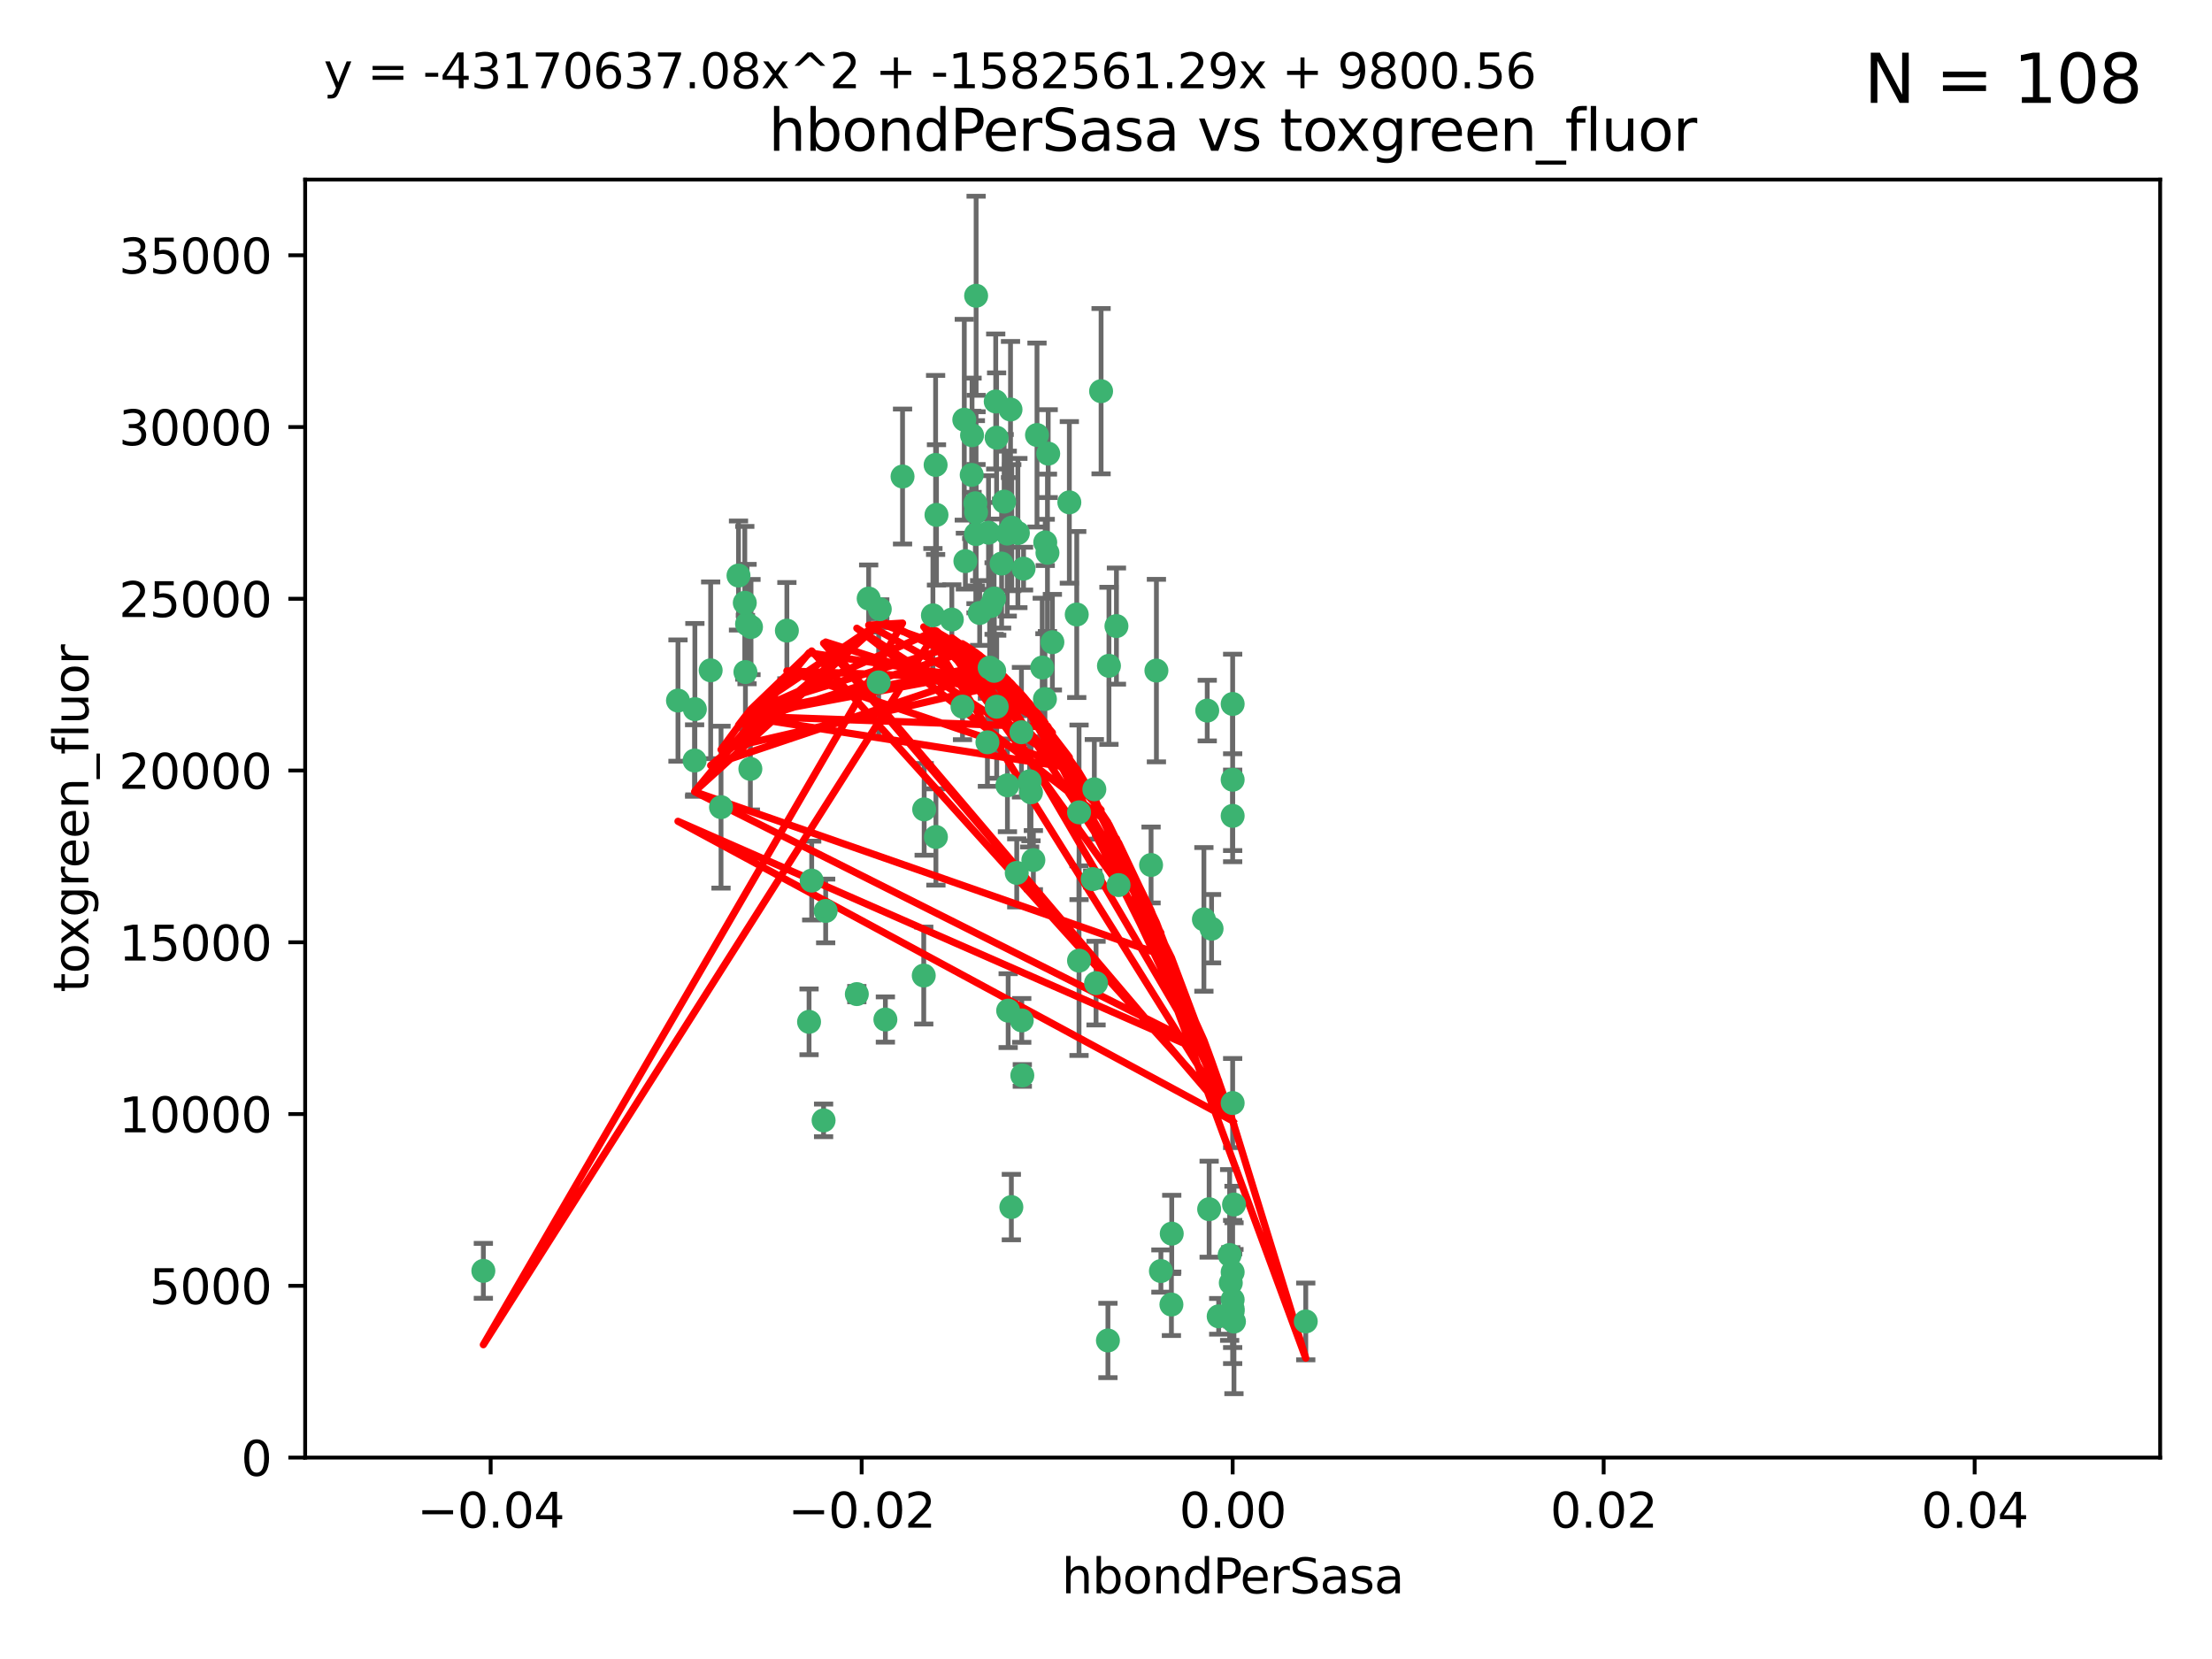 <?xml version="1.0" encoding="utf-8" standalone="no"?>
<!DOCTYPE svg PUBLIC "-//W3C//DTD SVG 1.1//EN"
  "http://www.w3.org/Graphics/SVG/1.1/DTD/svg11.dtd">
<svg xmlns:xlink="http://www.w3.org/1999/xlink" width="460.8pt" height="345.6pt" viewBox="0 0 460.8 345.6" xmlns="http://www.w3.org/2000/svg" version="1.1">
 <defs>
  <style type="text/css">*{stroke-linejoin: round; stroke-linecap: butt}</style>
 </defs>
 <g id="figure_1">
  <g id="patch_1">
   <path d="M 0 345.6 
L 460.8 345.6 
L 460.8 0 
L 0 0 
z
" style="fill: #ffffff"/>
  </g>
  <g id="axes_1">
   <g id="patch_2">
    <path d="M 63.571 303.64 
L 450 303.64 
L 450 37.411 
L 63.571 37.411 
z
" style="fill: #ffffff"/>
   </g>
   <g id="PathCollection_1">
    <defs>
     <path id="m1dde3f8b5b" d="M 0 1.118 
C 0.297 1.118 0.581 1 0.791 0.791 
C 1 0.581 1.118 0.297 1.118 0 
C 1.118 -0.297 1 -0.581 0.791 -0.791 
C 0.581 -1 0.297 -1.118 0 -1.118 
C -0.297 -1.118 -0.581 -1 -0.791 -0.791 
C -1 -0.581 -1.118 -0.297 -1.118 0 
C -1.118 0.297 -1 0.581 -0.791 0.791 
C -0.581 1 -0.297 1.118 0 1.118 
z
" style="stroke: #3cb371"/>
    </defs>
    <g clip-path="url(#p762ba89596)">
     <use xlink:href="#m1dde3f8b5b" x="207.091" y="124.69" style="fill: #3cb371; stroke: #3cb371"/>
     <use xlink:href="#m1dde3f8b5b" x="216.026" y="90.623" style="fill: #3cb371; stroke: #3cb371"/>
     <use xlink:href="#m1dde3f8b5b" x="209.184" y="104.496" style="fill: #3cb371; stroke: #3cb371"/>
     <use xlink:href="#m1dde3f8b5b" x="212.786" y="152.536" style="fill: #3cb371; stroke: #3cb371"/>
     <use xlink:href="#m1dde3f8b5b" x="217.677" y="145.62" style="fill: #3cb371; stroke: #3cb371"/>
     <use xlink:href="#m1dde3f8b5b" x="194.905" y="96.857" style="fill: #3cb371; stroke: #3cb371"/>
     <use xlink:href="#m1dde3f8b5b" x="155.626" y="130.005" style="fill: #3cb371; stroke: #3cb371"/>
     <use xlink:href="#m1dde3f8b5b" x="206.411" y="126.253" style="fill: #3cb371; stroke: #3cb371"/>
     <use xlink:href="#m1dde3f8b5b" x="203.329" y="106.718" style="fill: #3cb371; stroke: #3cb371"/>
     <use xlink:href="#m1dde3f8b5b" x="217.743" y="112.994" style="fill: #3cb371; stroke: #3cb371"/>
     <use xlink:href="#m1dde3f8b5b" x="180.96" y="124.689" style="fill: #3cb371; stroke: #3cb371"/>
     <use xlink:href="#m1dde3f8b5b" x="188.017" y="99.267" style="fill: #3cb371; stroke: #3cb371"/>
     <use xlink:href="#m1dde3f8b5b" x="100.691" y="264.74" style="fill: #3cb371; stroke: #3cb371"/>
     <use xlink:href="#m1dde3f8b5b" x="195.087" y="107.264" style="fill: #3cb371; stroke: #3cb371"/>
     <use xlink:href="#m1dde3f8b5b" x="218.359" y="94.5" style="fill: #3cb371; stroke: #3cb371"/>
     <use xlink:href="#m1dde3f8b5b" x="155.286" y="139.999" style="fill: #3cb371; stroke: #3cb371"/>
     <use xlink:href="#m1dde3f8b5b" x="207.613" y="91.178" style="fill: #3cb371; stroke: #3cb371"/>
     <use xlink:href="#m1dde3f8b5b" x="203.319" y="111.261" style="fill: #3cb371; stroke: #3cb371"/>
     <use xlink:href="#m1dde3f8b5b" x="210.508" y="85.309" style="fill: #3cb371; stroke: #3cb371"/>
     <use xlink:href="#m1dde3f8b5b" x="150.202" y="168.143" style="fill: #3cb371; stroke: #3cb371"/>
     <use xlink:href="#m1dde3f8b5b" x="156.315" y="160.173" style="fill: #3cb371; stroke: #3cb371"/>
     <use xlink:href="#m1dde3f8b5b" x="183.044" y="142.145" style="fill: #3cb371; stroke: #3cb371"/>
     <use xlink:href="#m1dde3f8b5b" x="148.044" y="139.64" style="fill: #3cb371; stroke: #3cb371"/>
     <use xlink:href="#m1dde3f8b5b" x="207.633" y="147.225" style="fill: #3cb371; stroke: #3cb371"/>
     <use xlink:href="#m1dde3f8b5b" x="208.652" y="117.402" style="fill: #3cb371; stroke: #3cb371"/>
     <use xlink:href="#m1dde3f8b5b" x="198.284" y="129.063" style="fill: #3cb371; stroke: #3cb371"/>
     <use xlink:href="#m1dde3f8b5b" x="209.828" y="111.157" style="fill: #3cb371; stroke: #3cb371"/>
     <use xlink:href="#m1dde3f8b5b" x="163.922" y="131.368" style="fill: #3cb371; stroke: #3cb371"/>
     <use xlink:href="#m1dde3f8b5b" x="224.305" y="128.013" style="fill: #3cb371; stroke: #3cb371"/>
     <use xlink:href="#m1dde3f8b5b" x="155.154" y="125.579" style="fill: #3cb371; stroke: #3cb371"/>
     <use xlink:href="#m1dde3f8b5b" x="153.844" y="119.895" style="fill: #3cb371; stroke: #3cb371"/>
     <use xlink:href="#m1dde3f8b5b" x="202.424" y="98.934" style="fill: #3cb371; stroke: #3cb371"/>
     <use xlink:href="#m1dde3f8b5b" x="200.88" y="87.434" style="fill: #3cb371; stroke: #3cb371"/>
     <use xlink:href="#m1dde3f8b5b" x="214.498" y="162.759" style="fill: #3cb371; stroke: #3cb371"/>
     <use xlink:href="#m1dde3f8b5b" x="205.928" y="110.968" style="fill: #3cb371; stroke: #3cb371"/>
     <use xlink:href="#m1dde3f8b5b" x="212.043" y="111.045" style="fill: #3cb371; stroke: #3cb371"/>
     <use xlink:href="#m1dde3f8b5b" x="222.763" y="104.651" style="fill: #3cb371; stroke: #3cb371"/>
     <use xlink:href="#m1dde3f8b5b" x="206.164" y="139.091" style="fill: #3cb371; stroke: #3cb371"/>
     <use xlink:href="#m1dde3f8b5b" x="211.807" y="181.839" style="fill: #3cb371; stroke: #3cb371"/>
     <use xlink:href="#m1dde3f8b5b" x="201.107" y="116.895" style="fill: #3cb371; stroke: #3cb371"/>
     <use xlink:href="#m1dde3f8b5b" x="204.083" y="127.696" style="fill: #3cb371; stroke: #3cb371"/>
     <use xlink:href="#m1dde3f8b5b" x="212.848" y="212.57" style="fill: #3cb371; stroke: #3cb371"/>
     <use xlink:href="#m1dde3f8b5b" x="203.19" y="104.837" style="fill: #3cb371; stroke: #3cb371"/>
     <use xlink:href="#m1dde3f8b5b" x="219.231" y="133.777" style="fill: #3cb371; stroke: #3cb371"/>
     <use xlink:href="#m1dde3f8b5b" x="210.768" y="109.922" style="fill: #3cb371; stroke: #3cb371"/>
     <use xlink:href="#m1dde3f8b5b" x="241.838" y="264.78" style="fill: #3cb371; stroke: #3cb371"/>
     <use xlink:href="#m1dde3f8b5b" x="203.344" y="61.614" style="fill: #3cb371; stroke: #3cb371"/>
     <use xlink:href="#m1dde3f8b5b" x="207.106" y="139.744" style="fill: #3cb371; stroke: #3cb371"/>
     <use xlink:href="#m1dde3f8b5b" x="213.226" y="118.457" style="fill: #3cb371; stroke: #3cb371"/>
     <use xlink:href="#m1dde3f8b5b" x="217.118" y="139.063" style="fill: #3cb371; stroke: #3cb371"/>
     <use xlink:href="#m1dde3f8b5b" x="207.427" y="83.639" style="fill: #3cb371; stroke: #3cb371"/>
     <use xlink:href="#m1dde3f8b5b" x="202.496" y="90.667" style="fill: #3cb371; stroke: #3cb371"/>
     <use xlink:href="#m1dde3f8b5b" x="209.868" y="163.599" style="fill: #3cb371; stroke: #3cb371"/>
     <use xlink:href="#m1dde3f8b5b" x="210.018" y="210.534" style="fill: #3cb371; stroke: #3cb371"/>
     <use xlink:href="#m1dde3f8b5b" x="184.442" y="212.385" style="fill: #3cb371; stroke: #3cb371"/>
     <use xlink:href="#m1dde3f8b5b" x="210.682" y="251.456" style="fill: #3cb371; stroke: #3cb371"/>
     <use xlink:href="#m1dde3f8b5b" x="168.541" y="212.869" style="fill: #3cb371; stroke: #3cb371"/>
     <use xlink:href="#m1dde3f8b5b" x="144.756" y="147.727" style="fill: #3cb371; stroke: #3cb371"/>
     <use xlink:href="#m1dde3f8b5b" x="183.273" y="126.902" style="fill: #3cb371; stroke: #3cb371"/>
     <use xlink:href="#m1dde3f8b5b" x="205.698" y="154.63" style="fill: #3cb371; stroke: #3cb371"/>
     <use xlink:href="#m1dde3f8b5b" x="194.344" y="128.187" style="fill: #3cb371; stroke: #3cb371"/>
     <use xlink:href="#m1dde3f8b5b" x="229.376" y="81.492" style="fill: #3cb371; stroke: #3cb371"/>
     <use xlink:href="#m1dde3f8b5b" x="194.968" y="174.36" style="fill: #3cb371; stroke: #3cb371"/>
     <use xlink:href="#m1dde3f8b5b" x="244.095" y="256.988" style="fill: #3cb371; stroke: #3cb371"/>
     <use xlink:href="#m1dde3f8b5b" x="144.699" y="158.432" style="fill: #3cb371; stroke: #3cb371"/>
     <use xlink:href="#m1dde3f8b5b" x="251.49" y="148.029" style="fill: #3cb371; stroke: #3cb371"/>
     <use xlink:href="#m1dde3f8b5b" x="251.887" y="251.897" style="fill: #3cb371; stroke: #3cb371"/>
     <use xlink:href="#m1dde3f8b5b" x="141.236" y="145.94" style="fill: #3cb371; stroke: #3cb371"/>
     <use xlink:href="#m1dde3f8b5b" x="256.786" y="146.651" style="fill: #3cb371; stroke: #3cb371"/>
     <use xlink:href="#m1dde3f8b5b" x="172.003" y="189.768" style="fill: #3cb371; stroke: #3cb371"/>
     <use xlink:href="#m1dde3f8b5b" x="215.269" y="179.173" style="fill: #3cb371; stroke: #3cb371"/>
     <use xlink:href="#m1dde3f8b5b" x="228.328" y="204.805" style="fill: #3cb371; stroke: #3cb371"/>
     <use xlink:href="#m1dde3f8b5b" x="224.78" y="200.119" style="fill: #3cb371; stroke: #3cb371"/>
     <use xlink:href="#m1dde3f8b5b" x="244.027" y="271.758" style="fill: #3cb371; stroke: #3cb371"/>
     <use xlink:href="#m1dde3f8b5b" x="256.397" y="267.249" style="fill: #3cb371; stroke: #3cb371"/>
     <use xlink:href="#m1dde3f8b5b" x="169.091" y="183.443" style="fill: #3cb371; stroke: #3cb371"/>
     <use xlink:href="#m1dde3f8b5b" x="156.447" y="130.623" style="fill: #3cb371; stroke: #3cb371"/>
     <use xlink:href="#m1dde3f8b5b" x="200.508" y="147.201" style="fill: #3cb371; stroke: #3cb371"/>
     <use xlink:href="#m1dde3f8b5b" x="253.875" y="274.217" style="fill: #3cb371; stroke: #3cb371"/>
     <use xlink:href="#m1dde3f8b5b" x="214.771" y="165.057" style="fill: #3cb371; stroke: #3cb371"/>
     <use xlink:href="#m1dde3f8b5b" x="224.785" y="169.223" style="fill: #3cb371; stroke: #3cb371"/>
     <use xlink:href="#m1dde3f8b5b" x="178.492" y="207.089" style="fill: #3cb371; stroke: #3cb371"/>
     <use xlink:href="#m1dde3f8b5b" x="230.801" y="279.246" style="fill: #3cb371; stroke: #3cb371"/>
     <use xlink:href="#m1dde3f8b5b" x="212.966" y="224.032" style="fill: #3cb371; stroke: #3cb371"/>
     <use xlink:href="#m1dde3f8b5b" x="192.434" y="203.222" style="fill: #3cb371; stroke: #3cb371"/>
     <use xlink:href="#m1dde3f8b5b" x="227.97" y="164.427" style="fill: #3cb371; stroke: #3cb371"/>
     <use xlink:href="#m1dde3f8b5b" x="250.795" y="191.526" style="fill: #3cb371; stroke: #3cb371"/>
     <use xlink:href="#m1dde3f8b5b" x="252.392" y="193.465" style="fill: #3cb371; stroke: #3cb371"/>
     <use xlink:href="#m1dde3f8b5b" x="256.786" y="270.754" style="fill: #3cb371; stroke: #3cb371"/>
     <use xlink:href="#m1dde3f8b5b" x="233.017" y="184.376" style="fill: #3cb371; stroke: #3cb371"/>
     <use xlink:href="#m1dde3f8b5b" x="240.902" y="139.694" style="fill: #3cb371; stroke: #3cb371"/>
     <use xlink:href="#m1dde3f8b5b" x="257.056" y="275.304" style="fill: #3cb371; stroke: #3cb371"/>
     <use xlink:href="#m1dde3f8b5b" x="256.786" y="229.784" style="fill: #3cb371; stroke: #3cb371"/>
     <use xlink:href="#m1dde3f8b5b" x="192.522" y="168.609" style="fill: #3cb371; stroke: #3cb371"/>
     <use xlink:href="#m1dde3f8b5b" x="256.786" y="272.633" style="fill: #3cb371; stroke: #3cb371"/>
     <use xlink:href="#m1dde3f8b5b" x="227.629" y="183.129" style="fill: #3cb371; stroke: #3cb371"/>
     <use xlink:href="#m1dde3f8b5b" x="256.159" y="261.438" style="fill: #3cb371; stroke: #3cb371"/>
     <use xlink:href="#m1dde3f8b5b" x="232.575" y="130.423" style="fill: #3cb371; stroke: #3cb371"/>
     <use xlink:href="#m1dde3f8b5b" x="256.786" y="162.431" style="fill: #3cb371; stroke: #3cb371"/>
     <use xlink:href="#m1dde3f8b5b" x="218.205" y="115.163" style="fill: #3cb371; stroke: #3cb371"/>
     <use xlink:href="#m1dde3f8b5b" x="256.786" y="265.008" style="fill: #3cb371; stroke: #3cb371"/>
     <use xlink:href="#m1dde3f8b5b" x="272.013" y="275.279" style="fill: #3cb371; stroke: #3cb371"/>
     <use xlink:href="#m1dde3f8b5b" x="231.015" y="138.702" style="fill: #3cb371; stroke: #3cb371"/>
     <use xlink:href="#m1dde3f8b5b" x="239.788" y="180.193" style="fill: #3cb371; stroke: #3cb371"/>
     <use xlink:href="#m1dde3f8b5b" x="257.069" y="250.921" style="fill: #3cb371; stroke: #3cb371"/>
     <use xlink:href="#m1dde3f8b5b" x="256.786" y="273.168" style="fill: #3cb371; stroke: #3cb371"/>
     <use xlink:href="#m1dde3f8b5b" x="171.569" y="233.393" style="fill: #3cb371; stroke: #3cb371"/>
     <use xlink:href="#m1dde3f8b5b" x="256.786" y="169.96" style="fill: #3cb371; stroke: #3cb371"/>
    </g>
   </g>
   <g id="matplotlib.axis_1">
    <g id="xtick_1">
     <g id="line2d_1">
      <defs>
       <path id="m2f9aefd20e" d="M 0 0 
L 0 3.5 
" style="stroke: #000000; stroke-width: 0.8"/>
      </defs>
      <g>
       <use xlink:href="#m2f9aefd20e" x="102.214" y="303.64" style="stroke: #000000; stroke-width: 0.8"/>
      </g>
     </g>
     <g id="text_1">
      <!-- −0.04 -->
      <g transform="translate(86.891 318.238)scale(0.1 -0.1)">
       <defs>
        <path id="DejaVuSans-2212" d="M 678 2272 
L 4684 2272 
L 4684 1741 
L 678 1741 
L 678 2272 
z
" transform="scale(0.016)"/>
        <path id="DejaVuSans-30" d="M 2034 4250 
Q 1547 4250 1301 3770 
Q 1056 3291 1056 2328 
Q 1056 1369 1301 889 
Q 1547 409 2034 409 
Q 2525 409 2770 889 
Q 3016 1369 3016 2328 
Q 3016 3291 2770 3770 
Q 2525 4250 2034 4250 
z
M 2034 4750 
Q 2819 4750 3233 4129 
Q 3647 3509 3647 2328 
Q 3647 1150 3233 529 
Q 2819 -91 2034 -91 
Q 1250 -91 836 529 
Q 422 1150 422 2328 
Q 422 3509 836 4129 
Q 1250 4750 2034 4750 
z
" transform="scale(0.016)"/>
        <path id="DejaVuSans-2e" d="M 684 794 
L 1344 794 
L 1344 0 
L 684 0 
L 684 794 
z
" transform="scale(0.016)"/>
        <path id="DejaVuSans-34" d="M 2419 4116 
L 825 1625 
L 2419 1625 
L 2419 4116 
z
M 2253 4666 
L 3047 4666 
L 3047 1625 
L 3713 1625 
L 3713 1100 
L 3047 1100 
L 3047 0 
L 2419 0 
L 2419 1100 
L 313 1100 
L 313 1709 
L 2253 4666 
z
" transform="scale(0.016)"/>
       </defs>
       <use xlink:href="#DejaVuSans-2212"/>
       <use xlink:href="#DejaVuSans-30" x="83.789"/>
       <use xlink:href="#DejaVuSans-2e" x="147.412"/>
       <use xlink:href="#DejaVuSans-30" x="179.199"/>
       <use xlink:href="#DejaVuSans-34" x="242.822"/>
      </g>
     </g>
    </g>
    <g id="xtick_2">
     <g id="line2d_2">
      <g>
       <use xlink:href="#m2f9aefd20e" x="179.5" y="303.64" style="stroke: #000000; stroke-width: 0.8"/>
      </g>
     </g>
     <g id="text_2">
      <!-- −0.02 -->
      <g transform="translate(164.177 318.238)scale(0.1 -0.1)">
       <defs>
        <path id="DejaVuSans-32" d="M 1228 531 
L 3431 531 
L 3431 0 
L 469 0 
L 469 531 
Q 828 903 1448 1529 
Q 2069 2156 2228 2338 
Q 2531 2678 2651 2914 
Q 2772 3150 2772 3378 
Q 2772 3750 2511 3984 
Q 2250 4219 1831 4219 
Q 1534 4219 1204 4116 
Q 875 4013 500 3803 
L 500 4441 
Q 881 4594 1212 4672 
Q 1544 4750 1819 4750 
Q 2544 4750 2975 4387 
Q 3406 4025 3406 3419 
Q 3406 3131 3298 2873 
Q 3191 2616 2906 2266 
Q 2828 2175 2409 1742 
Q 1991 1309 1228 531 
z
" transform="scale(0.016)"/>
       </defs>
       <use xlink:href="#DejaVuSans-2212"/>
       <use xlink:href="#DejaVuSans-30" x="83.789"/>
       <use xlink:href="#DejaVuSans-2e" x="147.412"/>
       <use xlink:href="#DejaVuSans-30" x="179.199"/>
       <use xlink:href="#DejaVuSans-32" x="242.822"/>
      </g>
     </g>
    </g>
    <g id="xtick_3">
     <g id="line2d_3">
      <g>
       <use xlink:href="#m2f9aefd20e" x="256.786" y="303.64" style="stroke: #000000; stroke-width: 0.8"/>
      </g>
     </g>
     <g id="text_3">
      <!-- 0.00 -->
      <g transform="translate(245.653 318.238)scale(0.1 -0.1)">
       <use xlink:href="#DejaVuSans-30"/>
       <use xlink:href="#DejaVuSans-2e" x="63.623"/>
       <use xlink:href="#DejaVuSans-30" x="95.41"/>
       <use xlink:href="#DejaVuSans-30" x="159.033"/>
      </g>
     </g>
    </g>
    <g id="xtick_4">
     <g id="line2d_4">
      <g>
       <use xlink:href="#m2f9aefd20e" x="334.071" y="303.64" style="stroke: #000000; stroke-width: 0.8"/>
      </g>
     </g>
     <g id="text_4">
      <!-- 0.02 -->
      <g transform="translate(322.939 318.238)scale(0.1 -0.1)">
       <use xlink:href="#DejaVuSans-30"/>
       <use xlink:href="#DejaVuSans-2e" x="63.623"/>
       <use xlink:href="#DejaVuSans-30" x="95.41"/>
       <use xlink:href="#DejaVuSans-32" x="159.033"/>
      </g>
     </g>
    </g>
    <g id="xtick_5">
     <g id="line2d_5">
      <g>
       <use xlink:href="#m2f9aefd20e" x="411.357" y="303.64" style="stroke: #000000; stroke-width: 0.8"/>
      </g>
     </g>
     <g id="text_5">
      <!-- 0.04 -->
      <g transform="translate(400.224 318.238)scale(0.1 -0.1)">
       <use xlink:href="#DejaVuSans-30"/>
       <use xlink:href="#DejaVuSans-2e" x="63.623"/>
       <use xlink:href="#DejaVuSans-30" x="95.41"/>
       <use xlink:href="#DejaVuSans-34" x="159.033"/>
      </g>
     </g>
    </g>
    <g id="text_6">
     <!-- hbondPerSasa -->
     <g transform="translate(221.168 331.917)scale(0.1 -0.1)">
      <defs>
       <path id="DejaVuSans-68" d="M 3513 2113 
L 3513 0 
L 2938 0 
L 2938 2094 
Q 2938 2591 2744 2837 
Q 2550 3084 2163 3084 
Q 1697 3084 1428 2787 
Q 1159 2491 1159 1978 
L 1159 0 
L 581 0 
L 581 4863 
L 1159 4863 
L 1159 2956 
Q 1366 3272 1645 3428 
Q 1925 3584 2291 3584 
Q 2894 3584 3203 3211 
Q 3513 2838 3513 2113 
z
" transform="scale(0.016)"/>
       <path id="DejaVuSans-62" d="M 3116 1747 
Q 3116 2381 2855 2742 
Q 2594 3103 2138 3103 
Q 1681 3103 1420 2742 
Q 1159 2381 1159 1747 
Q 1159 1113 1420 752 
Q 1681 391 2138 391 
Q 2594 391 2855 752 
Q 3116 1113 3116 1747 
z
M 1159 2969 
Q 1341 3281 1617 3432 
Q 1894 3584 2278 3584 
Q 2916 3584 3314 3078 
Q 3713 2572 3713 1747 
Q 3713 922 3314 415 
Q 2916 -91 2278 -91 
Q 1894 -91 1617 61 
Q 1341 213 1159 525 
L 1159 0 
L 581 0 
L 581 4863 
L 1159 4863 
L 1159 2969 
z
" transform="scale(0.016)"/>
       <path id="DejaVuSans-6f" d="M 1959 3097 
Q 1497 3097 1228 2736 
Q 959 2375 959 1747 
Q 959 1119 1226 758 
Q 1494 397 1959 397 
Q 2419 397 2687 759 
Q 2956 1122 2956 1747 
Q 2956 2369 2687 2733 
Q 2419 3097 1959 3097 
z
M 1959 3584 
Q 2709 3584 3137 3096 
Q 3566 2609 3566 1747 
Q 3566 888 3137 398 
Q 2709 -91 1959 -91 
Q 1206 -91 779 398 
Q 353 888 353 1747 
Q 353 2609 779 3096 
Q 1206 3584 1959 3584 
z
" transform="scale(0.016)"/>
       <path id="DejaVuSans-6e" d="M 3513 2113 
L 3513 0 
L 2938 0 
L 2938 2094 
Q 2938 2591 2744 2837 
Q 2550 3084 2163 3084 
Q 1697 3084 1428 2787 
Q 1159 2491 1159 1978 
L 1159 0 
L 581 0 
L 581 3500 
L 1159 3500 
L 1159 2956 
Q 1366 3272 1645 3428 
Q 1925 3584 2291 3584 
Q 2894 3584 3203 3211 
Q 3513 2838 3513 2113 
z
" transform="scale(0.016)"/>
       <path id="DejaVuSans-64" d="M 2906 2969 
L 2906 4863 
L 3481 4863 
L 3481 0 
L 2906 0 
L 2906 525 
Q 2725 213 2448 61 
Q 2172 -91 1784 -91 
Q 1150 -91 751 415 
Q 353 922 353 1747 
Q 353 2572 751 3078 
Q 1150 3584 1784 3584 
Q 2172 3584 2448 3432 
Q 2725 3281 2906 2969 
z
M 947 1747 
Q 947 1113 1208 752 
Q 1469 391 1925 391 
Q 2381 391 2643 752 
Q 2906 1113 2906 1747 
Q 2906 2381 2643 2742 
Q 2381 3103 1925 3103 
Q 1469 3103 1208 2742 
Q 947 2381 947 1747 
z
" transform="scale(0.016)"/>
       <path id="DejaVuSans-50" d="M 1259 4147 
L 1259 2394 
L 2053 2394 
Q 2494 2394 2734 2622 
Q 2975 2850 2975 3272 
Q 2975 3691 2734 3919 
Q 2494 4147 2053 4147 
L 1259 4147 
z
M 628 4666 
L 2053 4666 
Q 2838 4666 3239 4311 
Q 3641 3956 3641 3272 
Q 3641 2581 3239 2228 
Q 2838 1875 2053 1875 
L 1259 1875 
L 1259 0 
L 628 0 
L 628 4666 
z
" transform="scale(0.016)"/>
       <path id="DejaVuSans-65" d="M 3597 1894 
L 3597 1613 
L 953 1613 
Q 991 1019 1311 708 
Q 1631 397 2203 397 
Q 2534 397 2845 478 
Q 3156 559 3463 722 
L 3463 178 
Q 3153 47 2828 -22 
Q 2503 -91 2169 -91 
Q 1331 -91 842 396 
Q 353 884 353 1716 
Q 353 2575 817 3079 
Q 1281 3584 2069 3584 
Q 2775 3584 3186 3129 
Q 3597 2675 3597 1894 
z
M 3022 2063 
Q 3016 2534 2758 2815 
Q 2500 3097 2075 3097 
Q 1594 3097 1305 2825 
Q 1016 2553 972 2059 
L 3022 2063 
z
" transform="scale(0.016)"/>
       <path id="DejaVuSans-72" d="M 2631 2963 
Q 2534 3019 2420 3045 
Q 2306 3072 2169 3072 
Q 1681 3072 1420 2755 
Q 1159 2438 1159 1844 
L 1159 0 
L 581 0 
L 581 3500 
L 1159 3500 
L 1159 2956 
Q 1341 3275 1631 3429 
Q 1922 3584 2338 3584 
Q 2397 3584 2469 3576 
Q 2541 3569 2628 3553 
L 2631 2963 
z
" transform="scale(0.016)"/>
       <path id="DejaVuSans-53" d="M 3425 4513 
L 3425 3897 
Q 3066 4069 2747 4153 
Q 2428 4238 2131 4238 
Q 1616 4238 1336 4038 
Q 1056 3838 1056 3469 
Q 1056 3159 1242 3001 
Q 1428 2844 1947 2747 
L 2328 2669 
Q 3034 2534 3370 2195 
Q 3706 1856 3706 1288 
Q 3706 609 3251 259 
Q 2797 -91 1919 -91 
Q 1588 -91 1214 -16 
Q 841 59 441 206 
L 441 856 
Q 825 641 1194 531 
Q 1563 422 1919 422 
Q 2459 422 2753 634 
Q 3047 847 3047 1241 
Q 3047 1584 2836 1778 
Q 2625 1972 2144 2069 
L 1759 2144 
Q 1053 2284 737 2584 
Q 422 2884 422 3419 
Q 422 4038 858 4394 
Q 1294 4750 2059 4750 
Q 2388 4750 2728 4690 
Q 3069 4631 3425 4513 
z
" transform="scale(0.016)"/>
       <path id="DejaVuSans-61" d="M 2194 1759 
Q 1497 1759 1228 1600 
Q 959 1441 959 1056 
Q 959 750 1161 570 
Q 1363 391 1709 391 
Q 2188 391 2477 730 
Q 2766 1069 2766 1631 
L 2766 1759 
L 2194 1759 
z
M 3341 1997 
L 3341 0 
L 2766 0 
L 2766 531 
Q 2569 213 2275 61 
Q 1981 -91 1556 -91 
Q 1019 -91 701 211 
Q 384 513 384 1019 
Q 384 1609 779 1909 
Q 1175 2209 1959 2209 
L 2766 2209 
L 2766 2266 
Q 2766 2663 2505 2880 
Q 2244 3097 1772 3097 
Q 1472 3097 1187 3025 
Q 903 2953 641 2809 
L 641 3341 
Q 956 3463 1253 3523 
Q 1550 3584 1831 3584 
Q 2591 3584 2966 3190 
Q 3341 2797 3341 1997 
z
" transform="scale(0.016)"/>
       <path id="DejaVuSans-73" d="M 2834 3397 
L 2834 2853 
Q 2591 2978 2328 3040 
Q 2066 3103 1784 3103 
Q 1356 3103 1142 2972 
Q 928 2841 928 2578 
Q 928 2378 1081 2264 
Q 1234 2150 1697 2047 
L 1894 2003 
Q 2506 1872 2764 1633 
Q 3022 1394 3022 966 
Q 3022 478 2636 193 
Q 2250 -91 1575 -91 
Q 1294 -91 989 -36 
Q 684 19 347 128 
L 347 722 
Q 666 556 975 473 
Q 1284 391 1588 391 
Q 1994 391 2212 530 
Q 2431 669 2431 922 
Q 2431 1156 2273 1281 
Q 2116 1406 1581 1522 
L 1381 1569 
Q 847 1681 609 1914 
Q 372 2147 372 2553 
Q 372 3047 722 3315 
Q 1072 3584 1716 3584 
Q 2034 3584 2315 3537 
Q 2597 3491 2834 3397 
z
" transform="scale(0.016)"/>
      </defs>
      <use xlink:href="#DejaVuSans-68"/>
      <use xlink:href="#DejaVuSans-62" x="63.379"/>
      <use xlink:href="#DejaVuSans-6f" x="126.855"/>
      <use xlink:href="#DejaVuSans-6e" x="188.037"/>
      <use xlink:href="#DejaVuSans-64" x="251.416"/>
      <use xlink:href="#DejaVuSans-50" x="314.893"/>
      <use xlink:href="#DejaVuSans-65" x="371.57"/>
      <use xlink:href="#DejaVuSans-72" x="433.094"/>
      <use xlink:href="#DejaVuSans-53" x="474.207"/>
      <use xlink:href="#DejaVuSans-61" x="537.684"/>
      <use xlink:href="#DejaVuSans-73" x="598.963"/>
      <use xlink:href="#DejaVuSans-61" x="651.062"/>
     </g>
    </g>
   </g>
   <g id="matplotlib.axis_2">
    <g id="ytick_1">
     <g id="line2d_6">
      <defs>
       <path id="m393d73c019" d="M 0 0 
L -3.5 0 
" style="stroke: #000000; stroke-width: 0.8"/>
      </defs>
      <g>
       <use xlink:href="#m393d73c019" x="63.571" y="303.64" style="stroke: #000000; stroke-width: 0.8"/>
      </g>
     </g>
     <g id="text_7">
      <!-- 0 -->
      <g transform="translate(50.209 307.439)scale(0.1 -0.1)">
       <use xlink:href="#DejaVuSans-30"/>
      </g>
     </g>
    </g>
    <g id="ytick_2">
     <g id="line2d_7">
      <g>
       <use xlink:href="#m393d73c019" x="63.571" y="267.859" style="stroke: #000000; stroke-width: 0.8"/>
      </g>
     </g>
     <g id="text_8">
      <!-- 5000 -->
      <g transform="translate(31.121 271.658)scale(0.1 -0.1)">
       <defs>
        <path id="DejaVuSans-35" d="M 691 4666 
L 3169 4666 
L 3169 4134 
L 1269 4134 
L 1269 2991 
Q 1406 3038 1543 3061 
Q 1681 3084 1819 3084 
Q 2600 3084 3056 2656 
Q 3513 2228 3513 1497 
Q 3513 744 3044 326 
Q 2575 -91 1722 -91 
Q 1428 -91 1123 -41 
Q 819 9 494 109 
L 494 744 
Q 775 591 1075 516 
Q 1375 441 1709 441 
Q 2250 441 2565 725 
Q 2881 1009 2881 1497 
Q 2881 1984 2565 2268 
Q 2250 2553 1709 2553 
Q 1456 2553 1204 2497 
Q 953 2441 691 2322 
L 691 4666 
z
" transform="scale(0.016)"/>
       </defs>
       <use xlink:href="#DejaVuSans-35"/>
       <use xlink:href="#DejaVuSans-30" x="63.623"/>
       <use xlink:href="#DejaVuSans-30" x="127.246"/>
       <use xlink:href="#DejaVuSans-30" x="190.869"/>
      </g>
     </g>
    </g>
    <g id="ytick_3">
     <g id="line2d_8">
      <g>
       <use xlink:href="#m393d73c019" x="63.571" y="232.078" style="stroke: #000000; stroke-width: 0.8"/>
      </g>
     </g>
     <g id="text_9">
      <!-- 10000 -->
      <g transform="translate(24.759 235.878)scale(0.1 -0.1)">
       <defs>
        <path id="DejaVuSans-31" d="M 794 531 
L 1825 531 
L 1825 4091 
L 703 3866 
L 703 4441 
L 1819 4666 
L 2450 4666 
L 2450 531 
L 3481 531 
L 3481 0 
L 794 0 
L 794 531 
z
" transform="scale(0.016)"/>
       </defs>
       <use xlink:href="#DejaVuSans-31"/>
       <use xlink:href="#DejaVuSans-30" x="63.623"/>
       <use xlink:href="#DejaVuSans-30" x="127.246"/>
       <use xlink:href="#DejaVuSans-30" x="190.869"/>
       <use xlink:href="#DejaVuSans-30" x="254.492"/>
      </g>
     </g>
    </g>
    <g id="ytick_4">
     <g id="line2d_9">
      <g>
       <use xlink:href="#m393d73c019" x="63.571" y="196.298" style="stroke: #000000; stroke-width: 0.8"/>
      </g>
     </g>
     <g id="text_10">
      <!-- 15000 -->
      <g transform="translate(24.759 200.097)scale(0.1 -0.1)">
       <use xlink:href="#DejaVuSans-31"/>
       <use xlink:href="#DejaVuSans-35" x="63.623"/>
       <use xlink:href="#DejaVuSans-30" x="127.246"/>
       <use xlink:href="#DejaVuSans-30" x="190.869"/>
       <use xlink:href="#DejaVuSans-30" x="254.492"/>
      </g>
     </g>
    </g>
    <g id="ytick_5">
     <g id="line2d_10">
      <g>
       <use xlink:href="#m393d73c019" x="63.571" y="160.517" style="stroke: #000000; stroke-width: 0.8"/>
      </g>
     </g>
     <g id="text_11">
      <!-- 20000 -->
      <g transform="translate(24.759 164.316)scale(0.1 -0.1)">
       <use xlink:href="#DejaVuSans-32"/>
       <use xlink:href="#DejaVuSans-30" x="63.623"/>
       <use xlink:href="#DejaVuSans-30" x="127.246"/>
       <use xlink:href="#DejaVuSans-30" x="190.869"/>
       <use xlink:href="#DejaVuSans-30" x="254.492"/>
      </g>
     </g>
    </g>
    <g id="ytick_6">
     <g id="line2d_11">
      <g>
       <use xlink:href="#m393d73c019" x="63.571" y="124.736" style="stroke: #000000; stroke-width: 0.8"/>
      </g>
     </g>
     <g id="text_12">
      <!-- 25000 -->
      <g transform="translate(24.759 128.535)scale(0.1 -0.1)">
       <use xlink:href="#DejaVuSans-32"/>
       <use xlink:href="#DejaVuSans-35" x="63.623"/>
       <use xlink:href="#DejaVuSans-30" x="127.246"/>
       <use xlink:href="#DejaVuSans-30" x="190.869"/>
       <use xlink:href="#DejaVuSans-30" x="254.492"/>
      </g>
     </g>
    </g>
    <g id="ytick_7">
     <g id="line2d_12">
      <g>
       <use xlink:href="#m393d73c019" x="63.571" y="88.955" style="stroke: #000000; stroke-width: 0.8"/>
      </g>
     </g>
     <g id="text_13">
      <!-- 30000 -->
      <g transform="translate(24.759 92.754)scale(0.1 -0.1)">
       <defs>
        <path id="DejaVuSans-33" d="M 2597 2516 
Q 3050 2419 3304 2112 
Q 3559 1806 3559 1356 
Q 3559 666 3084 287 
Q 2609 -91 1734 -91 
Q 1441 -91 1130 -33 
Q 819 25 488 141 
L 488 750 
Q 750 597 1062 519 
Q 1375 441 1716 441 
Q 2309 441 2620 675 
Q 2931 909 2931 1356 
Q 2931 1769 2642 2001 
Q 2353 2234 1838 2234 
L 1294 2234 
L 1294 2753 
L 1863 2753 
Q 2328 2753 2575 2939 
Q 2822 3125 2822 3475 
Q 2822 3834 2567 4026 
Q 2313 4219 1838 4219 
Q 1578 4219 1281 4162 
Q 984 4106 628 3988 
L 628 4550 
Q 988 4650 1302 4700 
Q 1616 4750 1894 4750 
Q 2613 4750 3031 4423 
Q 3450 4097 3450 3541 
Q 3450 3153 3228 2886 
Q 3006 2619 2597 2516 
z
" transform="scale(0.016)"/>
       </defs>
       <use xlink:href="#DejaVuSans-33"/>
       <use xlink:href="#DejaVuSans-30" x="63.623"/>
       <use xlink:href="#DejaVuSans-30" x="127.246"/>
       <use xlink:href="#DejaVuSans-30" x="190.869"/>
       <use xlink:href="#DejaVuSans-30" x="254.492"/>
      </g>
     </g>
    </g>
    <g id="ytick_8">
     <g id="line2d_13">
      <g>
       <use xlink:href="#m393d73c019" x="63.571" y="53.174" style="stroke: #000000; stroke-width: 0.8"/>
      </g>
     </g>
     <g id="text_14">
      <!-- 35000 -->
      <g transform="translate(24.759 56.974)scale(0.1 -0.1)">
       <use xlink:href="#DejaVuSans-33"/>
       <use xlink:href="#DejaVuSans-35" x="63.623"/>
       <use xlink:href="#DejaVuSans-30" x="127.246"/>
       <use xlink:href="#DejaVuSans-30" x="190.869"/>
       <use xlink:href="#DejaVuSans-30" x="254.492"/>
      </g>
     </g>
    </g>
    <g id="text_15">
     <!-- toxgreen_fluor -->
     <g transform="translate(18.401 206.72)rotate(-90)scale(0.1 -0.1)">
      <defs>
       <path id="DejaVuSans-74" d="M 1172 4494 
L 1172 3500 
L 2356 3500 
L 2356 3053 
L 1172 3053 
L 1172 1153 
Q 1172 725 1289 603 
Q 1406 481 1766 481 
L 2356 481 
L 2356 0 
L 1766 0 
Q 1100 0 847 248 
Q 594 497 594 1153 
L 594 3053 
L 172 3053 
L 172 3500 
L 594 3500 
L 594 4494 
L 1172 4494 
z
" transform="scale(0.016)"/>
       <path id="DejaVuSans-78" d="M 3513 3500 
L 2247 1797 
L 3578 0 
L 2900 0 
L 1881 1375 
L 863 0 
L 184 0 
L 1544 1831 
L 300 3500 
L 978 3500 
L 1906 2253 
L 2834 3500 
L 3513 3500 
z
" transform="scale(0.016)"/>
       <path id="DejaVuSans-67" d="M 2906 1791 
Q 2906 2416 2648 2759 
Q 2391 3103 1925 3103 
Q 1463 3103 1205 2759 
Q 947 2416 947 1791 
Q 947 1169 1205 825 
Q 1463 481 1925 481 
Q 2391 481 2648 825 
Q 2906 1169 2906 1791 
z
M 3481 434 
Q 3481 -459 3084 -895 
Q 2688 -1331 1869 -1331 
Q 1566 -1331 1297 -1286 
Q 1028 -1241 775 -1147 
L 775 -588 
Q 1028 -725 1275 -790 
Q 1522 -856 1778 -856 
Q 2344 -856 2625 -561 
Q 2906 -266 2906 331 
L 2906 616 
Q 2728 306 2450 153 
Q 2172 0 1784 0 
Q 1141 0 747 490 
Q 353 981 353 1791 
Q 353 2603 747 3093 
Q 1141 3584 1784 3584 
Q 2172 3584 2450 3431 
Q 2728 3278 2906 2969 
L 2906 3500 
L 3481 3500 
L 3481 434 
z
" transform="scale(0.016)"/>
       <path id="DejaVuSans-5f" d="M 3263 -1063 
L 3263 -1509 
L -63 -1509 
L -63 -1063 
L 3263 -1063 
z
" transform="scale(0.016)"/>
       <path id="DejaVuSans-66" d="M 2375 4863 
L 2375 4384 
L 1825 4384 
Q 1516 4384 1395 4259 
Q 1275 4134 1275 3809 
L 1275 3500 
L 2222 3500 
L 2222 3053 
L 1275 3053 
L 1275 0 
L 697 0 
L 697 3053 
L 147 3053 
L 147 3500 
L 697 3500 
L 697 3744 
Q 697 4328 969 4595 
Q 1241 4863 1831 4863 
L 2375 4863 
z
" transform="scale(0.016)"/>
       <path id="DejaVuSans-6c" d="M 603 4863 
L 1178 4863 
L 1178 0 
L 603 0 
L 603 4863 
z
" transform="scale(0.016)"/>
       <path id="DejaVuSans-75" d="M 544 1381 
L 544 3500 
L 1119 3500 
L 1119 1403 
Q 1119 906 1312 657 
Q 1506 409 1894 409 
Q 2359 409 2629 706 
Q 2900 1003 2900 1516 
L 2900 3500 
L 3475 3500 
L 3475 0 
L 2900 0 
L 2900 538 
Q 2691 219 2414 64 
Q 2138 -91 1772 -91 
Q 1169 -91 856 284 
Q 544 659 544 1381 
z
M 1991 3584 
L 1991 3584 
z
" transform="scale(0.016)"/>
      </defs>
      <use xlink:href="#DejaVuSans-74"/>
      <use xlink:href="#DejaVuSans-6f" x="39.209"/>
      <use xlink:href="#DejaVuSans-78" x="97.266"/>
      <use xlink:href="#DejaVuSans-67" x="156.445"/>
      <use xlink:href="#DejaVuSans-72" x="219.922"/>
      <use xlink:href="#DejaVuSans-65" x="258.785"/>
      <use xlink:href="#DejaVuSans-65" x="320.309"/>
      <use xlink:href="#DejaVuSans-6e" x="381.832"/>
      <use xlink:href="#DejaVuSans-5f" x="445.211"/>
      <use xlink:href="#DejaVuSans-66" x="495.211"/>
      <use xlink:href="#DejaVuSans-6c" x="530.416"/>
      <use xlink:href="#DejaVuSans-75" x="558.199"/>
      <use xlink:href="#DejaVuSans-6f" x="621.578"/>
      <use xlink:href="#DejaVuSans-72" x="682.76"/>
     </g>
    </g>
   </g>
   <g id="LineCollection_1">
    <path d="M 207.091 132.143 
L 207.091 117.237 
" clip-path="url(#p762ba89596)" style="fill: none; stroke: #696969"/>
    <path d="M 216.026 109.781 
L 216.026 71.466 
" clip-path="url(#p762ba89596)" style="fill: none; stroke: #696969"/>
    <path d="M 209.184 118.477 
L 209.184 90.515 
" clip-path="url(#p762ba89596)" style="fill: none; stroke: #696969"/>
    <path d="M 212.786 166.039 
L 212.786 139.033 
" clip-path="url(#p762ba89596)" style="fill: none; stroke: #696969"/>
    <path d="M 217.677 159.229 
L 217.677 132.011 
" clip-path="url(#p762ba89596)" style="fill: none; stroke: #696969"/>
    <path d="M 194.905 115.505 
L 194.905 78.209 
" clip-path="url(#p762ba89596)" style="fill: none; stroke: #696969"/>
    <path d="M 155.626 142.442 
L 155.626 117.567 
" clip-path="url(#p762ba89596)" style="fill: none; stroke: #696969"/>
    <path d="M 206.411 144.376 
L 206.411 108.13 
" clip-path="url(#p762ba89596)" style="fill: none; stroke: #696969"/>
    <path d="M 203.329 127.664 
L 203.329 85.772 
" clip-path="url(#p762ba89596)" style="fill: none; stroke: #696969"/>
    <path d="M 217.743 117.812 
L 217.743 108.176 
" clip-path="url(#p762ba89596)" style="fill: none; stroke: #696969"/>
    <path d="M 180.96 131.683 
L 180.96 117.696 
" clip-path="url(#p762ba89596)" style="fill: none; stroke: #696969"/>
    <path d="M 188.017 113.322 
L 188.017 85.213 
" clip-path="url(#p762ba89596)" style="fill: none; stroke: #696969"/>
    <path d="M 100.691 270.459 
L 100.691 259.021 
" clip-path="url(#p762ba89596)" style="fill: none; stroke: #696969"/>
    <path d="M 195.087 121.88 
L 195.087 92.647 
" clip-path="url(#p762ba89596)" style="fill: none; stroke: #696969"/>
    <path d="M 218.359 103.651 
L 218.359 85.348 
" clip-path="url(#p762ba89596)" style="fill: none; stroke: #696969"/>
    <path d="M 155.286 151.798 
L 155.286 128.2 
" clip-path="url(#p762ba89596)" style="fill: none; stroke: #696969"/>
    <path d="M 207.613 104.675 
L 207.613 77.682 
" clip-path="url(#p762ba89596)" style="fill: none; stroke: #696969"/>
    <path d="M 203.319 125.753 
L 203.319 96.768 
" clip-path="url(#p762ba89596)" style="fill: none; stroke: #696969"/>
    <path d="M 210.508 99.491 
L 210.508 71.128 
" clip-path="url(#p762ba89596)" style="fill: none; stroke: #696969"/>
    <path d="M 150.202 185.006 
L 150.202 151.281 
" clip-path="url(#p762ba89596)" style="fill: none; stroke: #696969"/>
    <path d="M 156.315 168.723 
L 156.315 151.623 
" clip-path="url(#p762ba89596)" style="fill: none; stroke: #696969"/>
    <path d="M 183.044 153.587 
L 183.044 130.704 
" clip-path="url(#p762ba89596)" style="fill: none; stroke: #696969"/>
    <path d="M 148.044 158.046 
L 148.044 121.234 
" clip-path="url(#p762ba89596)" style="fill: none; stroke: #696969"/>
    <path d="M 207.633 162.121 
L 207.633 132.33 
" clip-path="url(#p762ba89596)" style="fill: none; stroke: #696969"/>
    <path d="M 208.652 130.841 
L 208.652 103.963 
" clip-path="url(#p762ba89596)" style="fill: none; stroke: #696969"/>
    <path d="M 198.284 136.31 
L 198.284 121.816 
" clip-path="url(#p762ba89596)" style="fill: none; stroke: #696969"/>
    <path d="M 209.828 128.336 
L 209.828 93.979 
" clip-path="url(#p762ba89596)" style="fill: none; stroke: #696969"/>
    <path d="M 163.922 141.39 
L 163.922 121.347 
" clip-path="url(#p762ba89596)" style="fill: none; stroke: #696969"/>
    <path d="M 224.305 145.305 
L 224.305 110.721 
" clip-path="url(#p762ba89596)" style="fill: none; stroke: #696969"/>
    <path d="M 155.154 141.497 
L 155.154 109.662 
" clip-path="url(#p762ba89596)" style="fill: none; stroke: #696969"/>
    <path d="M 153.844 131.252 
L 153.844 108.538 
" clip-path="url(#p762ba89596)" style="fill: none; stroke: #696969"/>
    <path d="M 202.424 112.206 
L 202.424 85.663 
" clip-path="url(#p762ba89596)" style="fill: none; stroke: #696969"/>
    <path d="M 200.88 108.351 
L 200.88 66.517 
" clip-path="url(#p762ba89596)" style="fill: none; stroke: #696969"/>
    <path d="M 214.498 176.439 
L 214.498 149.08 
" clip-path="url(#p762ba89596)" style="fill: none; stroke: #696969"/>
    <path d="M 205.928 122.844 
L 205.928 99.093 
" clip-path="url(#p762ba89596)" style="fill: none; stroke: #696969"/>
    <path d="M 212.043 126.588 
L 212.043 95.502 
" clip-path="url(#p762ba89596)" style="fill: none; stroke: #696969"/>
    <path d="M 222.763 121.481 
L 222.763 87.821 
" clip-path="url(#p762ba89596)" style="fill: none; stroke: #696969"/>
    <path d="M 206.164 155.38 
L 206.164 122.802 
" clip-path="url(#p762ba89596)" style="fill: none; stroke: #696969"/>
    <path d="M 211.807 188.932 
L 211.807 174.746 
" clip-path="url(#p762ba89596)" style="fill: none; stroke: #696969"/>
    <path d="M 201.107 122.714 
L 201.107 111.075 
" clip-path="url(#p762ba89596)" style="fill: none; stroke: #696969"/>
    <path d="M 204.083 134.441 
L 204.083 120.951 
" clip-path="url(#p762ba89596)" style="fill: none; stroke: #696969"/>
    <path d="M 212.848 217.139 
L 212.848 208.002 
" clip-path="url(#p762ba89596)" style="fill: none; stroke: #696969"/>
    <path d="M 203.19 122.048 
L 203.19 87.626 
" clip-path="url(#p762ba89596)" style="fill: none; stroke: #696969"/>
    <path d="M 219.231 143.733 
L 219.231 123.822 
" clip-path="url(#p762ba89596)" style="fill: none; stroke: #696969"/>
    <path d="M 210.768 123.06 
L 210.768 96.783 
" clip-path="url(#p762ba89596)" style="fill: none; stroke: #696969"/>
    <path d="M 241.838 269.18 
L 241.838 260.381 
" clip-path="url(#p762ba89596)" style="fill: none; stroke: #696969"/>
    <path d="M 203.344 82.348 
L 203.344 40.879 
" clip-path="url(#p762ba89596)" style="fill: none; stroke: #696969"/>
    <path d="M 207.106 155.653 
L 207.106 123.835 
" clip-path="url(#p762ba89596)" style="fill: none; stroke: #696969"/>
    <path d="M 213.226 122.912 
L 213.226 114.001 
" clip-path="url(#p762ba89596)" style="fill: none; stroke: #696969"/>
    <path d="M 217.118 153.504 
L 217.118 124.622 
" clip-path="url(#p762ba89596)" style="fill: none; stroke: #696969"/>
    <path d="M 207.427 97.702 
L 207.427 69.575 
" clip-path="url(#p762ba89596)" style="fill: none; stroke: #696969"/>
    <path d="M 202.496 102.568 
L 202.496 78.767 
" clip-path="url(#p762ba89596)" style="fill: none; stroke: #696969"/>
    <path d="M 209.868 173.255 
L 209.868 153.942 
" clip-path="url(#p762ba89596)" style="fill: none; stroke: #696969"/>
    <path d="M 210.018 218.223 
L 210.018 202.845 
" clip-path="url(#p762ba89596)" style="fill: none; stroke: #696969"/>
    <path d="M 184.442 217.096 
L 184.442 207.674 
" clip-path="url(#p762ba89596)" style="fill: none; stroke: #696969"/>
    <path d="M 210.682 258.274 
L 210.682 244.638 
" clip-path="url(#p762ba89596)" style="fill: none; stroke: #696969"/>
    <path d="M 168.541 219.717 
L 168.541 206.021 
" clip-path="url(#p762ba89596)" style="fill: none; stroke: #696969"/>
    <path d="M 144.756 165.576 
L 144.756 129.878 
" clip-path="url(#p762ba89596)" style="fill: none; stroke: #696969"/>
    <path d="M 183.273 128.865 
L 183.273 124.939 
" clip-path="url(#p762ba89596)" style="fill: none; stroke: #696969"/>
    <path d="M 205.698 163.803 
L 205.698 145.457 
" clip-path="url(#p762ba89596)" style="fill: none; stroke: #696969"/>
    <path d="M 194.344 142.109 
L 194.344 114.265 
" clip-path="url(#p762ba89596)" style="fill: none; stroke: #696969"/>
    <path d="M 229.376 98.71 
L 229.376 64.274 
" clip-path="url(#p762ba89596)" style="fill: none; stroke: #696969"/>
    <path d="M 194.968 184.389 
L 194.968 164.331 
" clip-path="url(#p762ba89596)" style="fill: none; stroke: #696969"/>
    <path d="M 244.095 264.981 
L 244.095 248.995 
" clip-path="url(#p762ba89596)" style="fill: none; stroke: #696969"/>
    <path d="M 144.699 165.874 
L 144.699 150.99 
" clip-path="url(#p762ba89596)" style="fill: none; stroke: #696969"/>
    <path d="M 251.49 154.342 
L 251.49 141.715 
" clip-path="url(#p762ba89596)" style="fill: none; stroke: #696969"/>
    <path d="M 251.887 261.893 
L 251.887 241.902 
" clip-path="url(#p762ba89596)" style="fill: none; stroke: #696969"/>
    <path d="M 141.236 158.572 
L 141.236 133.308 
" clip-path="url(#p762ba89596)" style="fill: none; stroke: #696969"/>
    <path d="M 256.786 157.023 
L 256.786 136.279 
" clip-path="url(#p762ba89596)" style="fill: none; stroke: #696969"/>
    <path d="M 172.003 196.404 
L 172.003 183.133 
" clip-path="url(#p762ba89596)" style="fill: none; stroke: #696969"/>
    <path d="M 215.269 185.329 
L 215.269 173.018 
" clip-path="url(#p762ba89596)" style="fill: none; stroke: #696969"/>
    <path d="M 228.328 213.517 
L 228.328 196.093 
" clip-path="url(#p762ba89596)" style="fill: none; stroke: #696969"/>
    <path d="M 224.78 219.869 
L 224.78 180.37 
" clip-path="url(#p762ba89596)" style="fill: none; stroke: #696969"/>
    <path d="M 244.027 278.215 
L 244.027 265.302 
" clip-path="url(#p762ba89596)" style="fill: none; stroke: #696969"/>
    <path d="M 256.397 274.601 
L 256.397 259.897 
" clip-path="url(#p762ba89596)" style="fill: none; stroke: #696969"/>
    <path d="M 169.091 191.653 
L 169.091 175.233 
" clip-path="url(#p762ba89596)" style="fill: none; stroke: #696969"/>
    <path d="M 156.447 140.536 
L 156.447 120.711 
" clip-path="url(#p762ba89596)" style="fill: none; stroke: #696969"/>
    <path d="M 200.508 154.089 
L 200.508 140.313 
" clip-path="url(#p762ba89596)" style="fill: none; stroke: #696969"/>
    <path d="M 253.875 277.94 
L 253.875 270.495 
" clip-path="url(#p762ba89596)" style="fill: none; stroke: #696969"/>
    <path d="M 214.771 175.144 
L 214.771 154.97 
" clip-path="url(#p762ba89596)" style="fill: none; stroke: #696969"/>
    <path d="M 224.785 187.407 
L 224.785 151.039 
" clip-path="url(#p762ba89596)" style="fill: none; stroke: #696969"/>
    <path d="M 178.492 208.689 
L 178.492 205.489 
" clip-path="url(#p762ba89596)" style="fill: none; stroke: #696969"/>
    <path d="M 230.801 286.994 
L 230.801 271.498 
" clip-path="url(#p762ba89596)" style="fill: none; stroke: #696969"/>
    <path d="M 212.966 226.295 
L 212.966 221.768 
" clip-path="url(#p762ba89596)" style="fill: none; stroke: #696969"/>
    <path d="M 192.434 213.318 
L 192.434 193.126 
" clip-path="url(#p762ba89596)" style="fill: none; stroke: #696969"/>
    <path d="M 227.97 174.8 
L 227.97 154.054 
" clip-path="url(#p762ba89596)" style="fill: none; stroke: #696969"/>
    <path d="M 250.795 206.489 
L 250.795 176.563 
" clip-path="url(#p762ba89596)" style="fill: none; stroke: #696969"/>
    <path d="M 252.392 200.584 
L 252.392 186.345 
" clip-path="url(#p762ba89596)" style="fill: none; stroke: #696969"/>
    <path d="M 256.786 276.235 
L 256.786 265.274 
" clip-path="url(#p762ba89596)" style="fill: none; stroke: #696969"/>
    <path d="M 233.017 185.043 
L 233.017 183.709 
" clip-path="url(#p762ba89596)" style="fill: none; stroke: #696969"/>
    <path d="M 240.902 158.704 
L 240.902 120.683 
" clip-path="url(#p762ba89596)" style="fill: none; stroke: #696969"/>
    <path d="M 257.056 290.327 
L 257.056 260.281 
" clip-path="url(#p762ba89596)" style="fill: none; stroke: #696969"/>
    <path d="M 256.786 239.07 
L 256.786 220.499 
" clip-path="url(#p762ba89596)" style="fill: none; stroke: #696969"/>
    <path d="M 192.522 178.161 
L 192.522 159.056 
" clip-path="url(#p762ba89596)" style="fill: none; stroke: #696969"/>
    <path d="M 256.786 284.057 
L 256.786 261.21 
" clip-path="url(#p762ba89596)" style="fill: none; stroke: #696969"/>
    <path d="M 227.629 184.803 
L 227.629 181.455 
" clip-path="url(#p762ba89596)" style="fill: none; stroke: #696969"/>
    <path d="M 256.159 279.229 
L 256.159 243.647 
" clip-path="url(#p762ba89596)" style="fill: none; stroke: #696969"/>
    <path d="M 232.575 142.521 
L 232.575 118.325 
" clip-path="url(#p762ba89596)" style="fill: none; stroke: #696969"/>
    <path d="M 256.786 177.183 
L 256.786 147.679 
" clip-path="url(#p762ba89596)" style="fill: none; stroke: #696969"/>
    <path d="M 218.205 131.554 
L 218.205 98.772 
" clip-path="url(#p762ba89596)" style="fill: none; stroke: #696969"/>
    <path d="M 256.786 275.779 
L 256.786 254.236 
" clip-path="url(#p762ba89596)" style="fill: none; stroke: #696969"/>
    <path d="M 272.013 283.276 
L 272.013 267.281 
" clip-path="url(#p762ba89596)" style="fill: none; stroke: #696969"/>
    <path d="M 231.015 155.064 
L 231.015 122.34 
" clip-path="url(#p762ba89596)" style="fill: none; stroke: #696969"/>
    <path d="M 239.788 188.096 
L 239.788 172.291 
" clip-path="url(#p762ba89596)" style="fill: none; stroke: #696969"/>
    <path d="M 257.069 254.725 
L 257.069 247.118 
" clip-path="url(#p762ba89596)" style="fill: none; stroke: #696969"/>
    <path d="M 256.786 280.71 
L 256.786 265.626 
" clip-path="url(#p762ba89596)" style="fill: none; stroke: #696969"/>
    <path d="M 171.569 236.793 
L 171.569 229.993 
" clip-path="url(#p762ba89596)" style="fill: none; stroke: #696969"/>
    <path d="M 256.786 179.51 
L 256.786 160.41 
" clip-path="url(#p762ba89596)" style="fill: none; stroke: #696969"/>
   </g>
   <g id="line2d_14">
    <defs>
     <path id="m915f158139" d="M 2 0 
L -2 -0 
" style="stroke: #696969"/>
    </defs>
    <g clip-path="url(#p762ba89596)">
     <use xlink:href="#m915f158139" x="207.091" y="132.143" style="fill: #696969; stroke: #696969"/>
     <use xlink:href="#m915f158139" x="216.026" y="109.781" style="fill: #696969; stroke: #696969"/>
     <use xlink:href="#m915f158139" x="209.184" y="118.477" style="fill: #696969; stroke: #696969"/>
     <use xlink:href="#m915f158139" x="212.786" y="166.039" style="fill: #696969; stroke: #696969"/>
     <use xlink:href="#m915f158139" x="217.677" y="159.229" style="fill: #696969; stroke: #696969"/>
     <use xlink:href="#m915f158139" x="194.905" y="115.505" style="fill: #696969; stroke: #696969"/>
     <use xlink:href="#m915f158139" x="155.626" y="142.442" style="fill: #696969; stroke: #696969"/>
     <use xlink:href="#m915f158139" x="206.411" y="144.376" style="fill: #696969; stroke: #696969"/>
     <use xlink:href="#m915f158139" x="203.329" y="127.664" style="fill: #696969; stroke: #696969"/>
     <use xlink:href="#m915f158139" x="217.743" y="117.812" style="fill: #696969; stroke: #696969"/>
     <use xlink:href="#m915f158139" x="180.96" y="131.683" style="fill: #696969; stroke: #696969"/>
     <use xlink:href="#m915f158139" x="188.017" y="113.322" style="fill: #696969; stroke: #696969"/>
     <use xlink:href="#m915f158139" x="100.691" y="270.459" style="fill: #696969; stroke: #696969"/>
     <use xlink:href="#m915f158139" x="195.087" y="121.88" style="fill: #696969; stroke: #696969"/>
     <use xlink:href="#m915f158139" x="218.359" y="103.651" style="fill: #696969; stroke: #696969"/>
     <use xlink:href="#m915f158139" x="155.286" y="151.798" style="fill: #696969; stroke: #696969"/>
     <use xlink:href="#m915f158139" x="207.613" y="104.675" style="fill: #696969; stroke: #696969"/>
     <use xlink:href="#m915f158139" x="203.319" y="125.753" style="fill: #696969; stroke: #696969"/>
     <use xlink:href="#m915f158139" x="210.508" y="99.491" style="fill: #696969; stroke: #696969"/>
     <use xlink:href="#m915f158139" x="150.202" y="185.006" style="fill: #696969; stroke: #696969"/>
     <use xlink:href="#m915f158139" x="156.315" y="168.723" style="fill: #696969; stroke: #696969"/>
     <use xlink:href="#m915f158139" x="183.044" y="153.587" style="fill: #696969; stroke: #696969"/>
     <use xlink:href="#m915f158139" x="148.044" y="158.046" style="fill: #696969; stroke: #696969"/>
     <use xlink:href="#m915f158139" x="207.633" y="162.121" style="fill: #696969; stroke: #696969"/>
     <use xlink:href="#m915f158139" x="208.652" y="130.841" style="fill: #696969; stroke: #696969"/>
     <use xlink:href="#m915f158139" x="198.284" y="136.31" style="fill: #696969; stroke: #696969"/>
     <use xlink:href="#m915f158139" x="209.828" y="128.336" style="fill: #696969; stroke: #696969"/>
     <use xlink:href="#m915f158139" x="163.922" y="141.39" style="fill: #696969; stroke: #696969"/>
     <use xlink:href="#m915f158139" x="224.305" y="145.305" style="fill: #696969; stroke: #696969"/>
     <use xlink:href="#m915f158139" x="155.154" y="141.497" style="fill: #696969; stroke: #696969"/>
     <use xlink:href="#m915f158139" x="153.844" y="131.252" style="fill: #696969; stroke: #696969"/>
     <use xlink:href="#m915f158139" x="202.424" y="112.206" style="fill: #696969; stroke: #696969"/>
     <use xlink:href="#m915f158139" x="200.88" y="108.351" style="fill: #696969; stroke: #696969"/>
     <use xlink:href="#m915f158139" x="214.498" y="176.439" style="fill: #696969; stroke: #696969"/>
     <use xlink:href="#m915f158139" x="205.928" y="122.844" style="fill: #696969; stroke: #696969"/>
     <use xlink:href="#m915f158139" x="212.043" y="126.588" style="fill: #696969; stroke: #696969"/>
     <use xlink:href="#m915f158139" x="222.763" y="121.481" style="fill: #696969; stroke: #696969"/>
     <use xlink:href="#m915f158139" x="206.164" y="155.38" style="fill: #696969; stroke: #696969"/>
     <use xlink:href="#m915f158139" x="211.807" y="188.932" style="fill: #696969; stroke: #696969"/>
     <use xlink:href="#m915f158139" x="201.107" y="122.714" style="fill: #696969; stroke: #696969"/>
     <use xlink:href="#m915f158139" x="204.083" y="134.441" style="fill: #696969; stroke: #696969"/>
     <use xlink:href="#m915f158139" x="212.848" y="217.139" style="fill: #696969; stroke: #696969"/>
     <use xlink:href="#m915f158139" x="203.19" y="122.048" style="fill: #696969; stroke: #696969"/>
     <use xlink:href="#m915f158139" x="219.231" y="143.733" style="fill: #696969; stroke: #696969"/>
     <use xlink:href="#m915f158139" x="210.768" y="123.06" style="fill: #696969; stroke: #696969"/>
     <use xlink:href="#m915f158139" x="241.838" y="269.18" style="fill: #696969; stroke: #696969"/>
     <use xlink:href="#m915f158139" x="203.344" y="82.348" style="fill: #696969; stroke: #696969"/>
     <use xlink:href="#m915f158139" x="207.106" y="155.653" style="fill: #696969; stroke: #696969"/>
     <use xlink:href="#m915f158139" x="213.226" y="122.912" style="fill: #696969; stroke: #696969"/>
     <use xlink:href="#m915f158139" x="217.118" y="153.504" style="fill: #696969; stroke: #696969"/>
     <use xlink:href="#m915f158139" x="207.427" y="97.702" style="fill: #696969; stroke: #696969"/>
     <use xlink:href="#m915f158139" x="202.496" y="102.568" style="fill: #696969; stroke: #696969"/>
     <use xlink:href="#m915f158139" x="209.868" y="173.255" style="fill: #696969; stroke: #696969"/>
     <use xlink:href="#m915f158139" x="210.018" y="218.223" style="fill: #696969; stroke: #696969"/>
     <use xlink:href="#m915f158139" x="184.442" y="217.096" style="fill: #696969; stroke: #696969"/>
     <use xlink:href="#m915f158139" x="210.682" y="258.274" style="fill: #696969; stroke: #696969"/>
     <use xlink:href="#m915f158139" x="168.541" y="219.717" style="fill: #696969; stroke: #696969"/>
     <use xlink:href="#m915f158139" x="144.756" y="165.576" style="fill: #696969; stroke: #696969"/>
     <use xlink:href="#m915f158139" x="183.273" y="128.865" style="fill: #696969; stroke: #696969"/>
     <use xlink:href="#m915f158139" x="205.698" y="163.803" style="fill: #696969; stroke: #696969"/>
     <use xlink:href="#m915f158139" x="194.344" y="142.109" style="fill: #696969; stroke: #696969"/>
     <use xlink:href="#m915f158139" x="229.376" y="98.71" style="fill: #696969; stroke: #696969"/>
     <use xlink:href="#m915f158139" x="194.968" y="184.389" style="fill: #696969; stroke: #696969"/>
     <use xlink:href="#m915f158139" x="244.095" y="264.981" style="fill: #696969; stroke: #696969"/>
     <use xlink:href="#m915f158139" x="144.699" y="165.874" style="fill: #696969; stroke: #696969"/>
     <use xlink:href="#m915f158139" x="251.49" y="154.342" style="fill: #696969; stroke: #696969"/>
     <use xlink:href="#m915f158139" x="251.887" y="261.893" style="fill: #696969; stroke: #696969"/>
     <use xlink:href="#m915f158139" x="141.236" y="158.572" style="fill: #696969; stroke: #696969"/>
     <use xlink:href="#m915f158139" x="256.786" y="157.023" style="fill: #696969; stroke: #696969"/>
     <use xlink:href="#m915f158139" x="172.003" y="196.404" style="fill: #696969; stroke: #696969"/>
     <use xlink:href="#m915f158139" x="215.269" y="185.329" style="fill: #696969; stroke: #696969"/>
     <use xlink:href="#m915f158139" x="228.328" y="213.517" style="fill: #696969; stroke: #696969"/>
     <use xlink:href="#m915f158139" x="224.78" y="219.869" style="fill: #696969; stroke: #696969"/>
     <use xlink:href="#m915f158139" x="244.027" y="278.215" style="fill: #696969; stroke: #696969"/>
     <use xlink:href="#m915f158139" x="256.397" y="274.601" style="fill: #696969; stroke: #696969"/>
     <use xlink:href="#m915f158139" x="169.091" y="191.653" style="fill: #696969; stroke: #696969"/>
     <use xlink:href="#m915f158139" x="156.447" y="140.536" style="fill: #696969; stroke: #696969"/>
     <use xlink:href="#m915f158139" x="200.508" y="154.089" style="fill: #696969; stroke: #696969"/>
     <use xlink:href="#m915f158139" x="253.875" y="277.94" style="fill: #696969; stroke: #696969"/>
     <use xlink:href="#m915f158139" x="214.771" y="175.144" style="fill: #696969; stroke: #696969"/>
     <use xlink:href="#m915f158139" x="224.785" y="187.407" style="fill: #696969; stroke: #696969"/>
     <use xlink:href="#m915f158139" x="178.492" y="208.689" style="fill: #696969; stroke: #696969"/>
     <use xlink:href="#m915f158139" x="230.801" y="286.994" style="fill: #696969; stroke: #696969"/>
     <use xlink:href="#m915f158139" x="212.966" y="226.295" style="fill: #696969; stroke: #696969"/>
     <use xlink:href="#m915f158139" x="192.434" y="213.318" style="fill: #696969; stroke: #696969"/>
     <use xlink:href="#m915f158139" x="227.97" y="174.8" style="fill: #696969; stroke: #696969"/>
     <use xlink:href="#m915f158139" x="250.795" y="206.489" style="fill: #696969; stroke: #696969"/>
     <use xlink:href="#m915f158139" x="252.392" y="200.584" style="fill: #696969; stroke: #696969"/>
     <use xlink:href="#m915f158139" x="256.786" y="276.235" style="fill: #696969; stroke: #696969"/>
     <use xlink:href="#m915f158139" x="233.017" y="185.043" style="fill: #696969; stroke: #696969"/>
     <use xlink:href="#m915f158139" x="240.902" y="158.704" style="fill: #696969; stroke: #696969"/>
     <use xlink:href="#m915f158139" x="257.056" y="290.327" style="fill: #696969; stroke: #696969"/>
     <use xlink:href="#m915f158139" x="256.786" y="239.07" style="fill: #696969; stroke: #696969"/>
     <use xlink:href="#m915f158139" x="192.522" y="178.161" style="fill: #696969; stroke: #696969"/>
     <use xlink:href="#m915f158139" x="256.786" y="284.057" style="fill: #696969; stroke: #696969"/>
     <use xlink:href="#m915f158139" x="227.629" y="184.803" style="fill: #696969; stroke: #696969"/>
     <use xlink:href="#m915f158139" x="256.159" y="279.229" style="fill: #696969; stroke: #696969"/>
     <use xlink:href="#m915f158139" x="232.575" y="142.521" style="fill: #696969; stroke: #696969"/>
     <use xlink:href="#m915f158139" x="256.786" y="177.183" style="fill: #696969; stroke: #696969"/>
     <use xlink:href="#m915f158139" x="218.205" y="131.554" style="fill: #696969; stroke: #696969"/>
     <use xlink:href="#m915f158139" x="256.786" y="275.779" style="fill: #696969; stroke: #696969"/>
     <use xlink:href="#m915f158139" x="272.013" y="283.276" style="fill: #696969; stroke: #696969"/>
     <use xlink:href="#m915f158139" x="231.015" y="155.064" style="fill: #696969; stroke: #696969"/>
     <use xlink:href="#m915f158139" x="239.788" y="188.096" style="fill: #696969; stroke: #696969"/>
     <use xlink:href="#m915f158139" x="257.069" y="254.725" style="fill: #696969; stroke: #696969"/>
     <use xlink:href="#m915f158139" x="256.786" y="280.71" style="fill: #696969; stroke: #696969"/>
     <use xlink:href="#m915f158139" x="171.569" y="236.793" style="fill: #696969; stroke: #696969"/>
     <use xlink:href="#m915f158139" x="256.786" y="179.51" style="fill: #696969; stroke: #696969"/>
    </g>
   </g>
   <g id="line2d_15">
    <g clip-path="url(#p762ba89596)">
     <use xlink:href="#m915f158139" x="207.091" y="117.237" style="fill: #696969; stroke: #696969"/>
     <use xlink:href="#m915f158139" x="216.026" y="71.466" style="fill: #696969; stroke: #696969"/>
     <use xlink:href="#m915f158139" x="209.184" y="90.515" style="fill: #696969; stroke: #696969"/>
     <use xlink:href="#m915f158139" x="212.786" y="139.033" style="fill: #696969; stroke: #696969"/>
     <use xlink:href="#m915f158139" x="217.677" y="132.011" style="fill: #696969; stroke: #696969"/>
     <use xlink:href="#m915f158139" x="194.905" y="78.209" style="fill: #696969; stroke: #696969"/>
     <use xlink:href="#m915f158139" x="155.626" y="117.567" style="fill: #696969; stroke: #696969"/>
     <use xlink:href="#m915f158139" x="206.411" y="108.13" style="fill: #696969; stroke: #696969"/>
     <use xlink:href="#m915f158139" x="203.329" y="85.772" style="fill: #696969; stroke: #696969"/>
     <use xlink:href="#m915f158139" x="217.743" y="108.176" style="fill: #696969; stroke: #696969"/>
     <use xlink:href="#m915f158139" x="180.96" y="117.696" style="fill: #696969; stroke: #696969"/>
     <use xlink:href="#m915f158139" x="188.017" y="85.213" style="fill: #696969; stroke: #696969"/>
     <use xlink:href="#m915f158139" x="100.691" y="259.021" style="fill: #696969; stroke: #696969"/>
     <use xlink:href="#m915f158139" x="195.087" y="92.647" style="fill: #696969; stroke: #696969"/>
     <use xlink:href="#m915f158139" x="218.359" y="85.348" style="fill: #696969; stroke: #696969"/>
     <use xlink:href="#m915f158139" x="155.286" y="128.2" style="fill: #696969; stroke: #696969"/>
     <use xlink:href="#m915f158139" x="207.613" y="77.682" style="fill: #696969; stroke: #696969"/>
     <use xlink:href="#m915f158139" x="203.319" y="96.768" style="fill: #696969; stroke: #696969"/>
     <use xlink:href="#m915f158139" x="210.508" y="71.128" style="fill: #696969; stroke: #696969"/>
     <use xlink:href="#m915f158139" x="150.202" y="151.281" style="fill: #696969; stroke: #696969"/>
     <use xlink:href="#m915f158139" x="156.315" y="151.623" style="fill: #696969; stroke: #696969"/>
     <use xlink:href="#m915f158139" x="183.044" y="130.704" style="fill: #696969; stroke: #696969"/>
     <use xlink:href="#m915f158139" x="148.044" y="121.234" style="fill: #696969; stroke: #696969"/>
     <use xlink:href="#m915f158139" x="207.633" y="132.33" style="fill: #696969; stroke: #696969"/>
     <use xlink:href="#m915f158139" x="208.652" y="103.963" style="fill: #696969; stroke: #696969"/>
     <use xlink:href="#m915f158139" x="198.284" y="121.816" style="fill: #696969; stroke: #696969"/>
     <use xlink:href="#m915f158139" x="209.828" y="93.979" style="fill: #696969; stroke: #696969"/>
     <use xlink:href="#m915f158139" x="163.922" y="121.347" style="fill: #696969; stroke: #696969"/>
     <use xlink:href="#m915f158139" x="224.305" y="110.721" style="fill: #696969; stroke: #696969"/>
     <use xlink:href="#m915f158139" x="155.154" y="109.662" style="fill: #696969; stroke: #696969"/>
     <use xlink:href="#m915f158139" x="153.844" y="108.538" style="fill: #696969; stroke: #696969"/>
     <use xlink:href="#m915f158139" x="202.424" y="85.663" style="fill: #696969; stroke: #696969"/>
     <use xlink:href="#m915f158139" x="200.88" y="66.517" style="fill: #696969; stroke: #696969"/>
     <use xlink:href="#m915f158139" x="214.498" y="149.08" style="fill: #696969; stroke: #696969"/>
     <use xlink:href="#m915f158139" x="205.928" y="99.093" style="fill: #696969; stroke: #696969"/>
     <use xlink:href="#m915f158139" x="212.043" y="95.502" style="fill: #696969; stroke: #696969"/>
     <use xlink:href="#m915f158139" x="222.763" y="87.821" style="fill: #696969; stroke: #696969"/>
     <use xlink:href="#m915f158139" x="206.164" y="122.802" style="fill: #696969; stroke: #696969"/>
     <use xlink:href="#m915f158139" x="211.807" y="174.746" style="fill: #696969; stroke: #696969"/>
     <use xlink:href="#m915f158139" x="201.107" y="111.075" style="fill: #696969; stroke: #696969"/>
     <use xlink:href="#m915f158139" x="204.083" y="120.951" style="fill: #696969; stroke: #696969"/>
     <use xlink:href="#m915f158139" x="212.848" y="208.002" style="fill: #696969; stroke: #696969"/>
     <use xlink:href="#m915f158139" x="203.19" y="87.626" style="fill: #696969; stroke: #696969"/>
     <use xlink:href="#m915f158139" x="219.231" y="123.822" style="fill: #696969; stroke: #696969"/>
     <use xlink:href="#m915f158139" x="210.768" y="96.783" style="fill: #696969; stroke: #696969"/>
     <use xlink:href="#m915f158139" x="241.838" y="260.381" style="fill: #696969; stroke: #696969"/>
     <use xlink:href="#m915f158139" x="203.344" y="40.879" style="fill: #696969; stroke: #696969"/>
     <use xlink:href="#m915f158139" x="207.106" y="123.835" style="fill: #696969; stroke: #696969"/>
     <use xlink:href="#m915f158139" x="213.226" y="114.001" style="fill: #696969; stroke: #696969"/>
     <use xlink:href="#m915f158139" x="217.118" y="124.622" style="fill: #696969; stroke: #696969"/>
     <use xlink:href="#m915f158139" x="207.427" y="69.575" style="fill: #696969; stroke: #696969"/>
     <use xlink:href="#m915f158139" x="202.496" y="78.767" style="fill: #696969; stroke: #696969"/>
     <use xlink:href="#m915f158139" x="209.868" y="153.942" style="fill: #696969; stroke: #696969"/>
     <use xlink:href="#m915f158139" x="210.018" y="202.845" style="fill: #696969; stroke: #696969"/>
     <use xlink:href="#m915f158139" x="184.442" y="207.674" style="fill: #696969; stroke: #696969"/>
     <use xlink:href="#m915f158139" x="210.682" y="244.638" style="fill: #696969; stroke: #696969"/>
     <use xlink:href="#m915f158139" x="168.541" y="206.021" style="fill: #696969; stroke: #696969"/>
     <use xlink:href="#m915f158139" x="144.756" y="129.878" style="fill: #696969; stroke: #696969"/>
     <use xlink:href="#m915f158139" x="183.273" y="124.939" style="fill: #696969; stroke: #696969"/>
     <use xlink:href="#m915f158139" x="205.698" y="145.457" style="fill: #696969; stroke: #696969"/>
     <use xlink:href="#m915f158139" x="194.344" y="114.265" style="fill: #696969; stroke: #696969"/>
     <use xlink:href="#m915f158139" x="229.376" y="64.274" style="fill: #696969; stroke: #696969"/>
     <use xlink:href="#m915f158139" x="194.968" y="164.331" style="fill: #696969; stroke: #696969"/>
     <use xlink:href="#m915f158139" x="244.095" y="248.995" style="fill: #696969; stroke: #696969"/>
     <use xlink:href="#m915f158139" x="144.699" y="150.99" style="fill: #696969; stroke: #696969"/>
     <use xlink:href="#m915f158139" x="251.49" y="141.715" style="fill: #696969; stroke: #696969"/>
     <use xlink:href="#m915f158139" x="251.887" y="241.902" style="fill: #696969; stroke: #696969"/>
     <use xlink:href="#m915f158139" x="141.236" y="133.308" style="fill: #696969; stroke: #696969"/>
     <use xlink:href="#m915f158139" x="256.786" y="136.279" style="fill: #696969; stroke: #696969"/>
     <use xlink:href="#m915f158139" x="172.003" y="183.133" style="fill: #696969; stroke: #696969"/>
     <use xlink:href="#m915f158139" x="215.269" y="173.018" style="fill: #696969; stroke: #696969"/>
     <use xlink:href="#m915f158139" x="228.328" y="196.093" style="fill: #696969; stroke: #696969"/>
     <use xlink:href="#m915f158139" x="224.78" y="180.37" style="fill: #696969; stroke: #696969"/>
     <use xlink:href="#m915f158139" x="244.027" y="265.302" style="fill: #696969; stroke: #696969"/>
     <use xlink:href="#m915f158139" x="256.397" y="259.897" style="fill: #696969; stroke: #696969"/>
     <use xlink:href="#m915f158139" x="169.091" y="175.233" style="fill: #696969; stroke: #696969"/>
     <use xlink:href="#m915f158139" x="156.447" y="120.711" style="fill: #696969; stroke: #696969"/>
     <use xlink:href="#m915f158139" x="200.508" y="140.313" style="fill: #696969; stroke: #696969"/>
     <use xlink:href="#m915f158139" x="253.875" y="270.495" style="fill: #696969; stroke: #696969"/>
     <use xlink:href="#m915f158139" x="214.771" y="154.97" style="fill: #696969; stroke: #696969"/>
     <use xlink:href="#m915f158139" x="224.785" y="151.039" style="fill: #696969; stroke: #696969"/>
     <use xlink:href="#m915f158139" x="178.492" y="205.489" style="fill: #696969; stroke: #696969"/>
     <use xlink:href="#m915f158139" x="230.801" y="271.498" style="fill: #696969; stroke: #696969"/>
     <use xlink:href="#m915f158139" x="212.966" y="221.768" style="fill: #696969; stroke: #696969"/>
     <use xlink:href="#m915f158139" x="192.434" y="193.126" style="fill: #696969; stroke: #696969"/>
     <use xlink:href="#m915f158139" x="227.97" y="154.054" style="fill: #696969; stroke: #696969"/>
     <use xlink:href="#m915f158139" x="250.795" y="176.563" style="fill: #696969; stroke: #696969"/>
     <use xlink:href="#m915f158139" x="252.392" y="186.345" style="fill: #696969; stroke: #696969"/>
     <use xlink:href="#m915f158139" x="256.786" y="265.274" style="fill: #696969; stroke: #696969"/>
     <use xlink:href="#m915f158139" x="233.017" y="183.709" style="fill: #696969; stroke: #696969"/>
     <use xlink:href="#m915f158139" x="240.902" y="120.683" style="fill: #696969; stroke: #696969"/>
     <use xlink:href="#m915f158139" x="257.056" y="260.281" style="fill: #696969; stroke: #696969"/>
     <use xlink:href="#m915f158139" x="256.786" y="220.499" style="fill: #696969; stroke: #696969"/>
     <use xlink:href="#m915f158139" x="192.522" y="159.056" style="fill: #696969; stroke: #696969"/>
     <use xlink:href="#m915f158139" x="256.786" y="261.21" style="fill: #696969; stroke: #696969"/>
     <use xlink:href="#m915f158139" x="227.629" y="181.455" style="fill: #696969; stroke: #696969"/>
     <use xlink:href="#m915f158139" x="256.159" y="243.647" style="fill: #696969; stroke: #696969"/>
     <use xlink:href="#m915f158139" x="232.575" y="118.325" style="fill: #696969; stroke: #696969"/>
     <use xlink:href="#m915f158139" x="256.786" y="147.679" style="fill: #696969; stroke: #696969"/>
     <use xlink:href="#m915f158139" x="218.205" y="98.772" style="fill: #696969; stroke: #696969"/>
     <use xlink:href="#m915f158139" x="256.786" y="254.236" style="fill: #696969; stroke: #696969"/>
     <use xlink:href="#m915f158139" x="272.013" y="267.281" style="fill: #696969; stroke: #696969"/>
     <use xlink:href="#m915f158139" x="231.015" y="122.34" style="fill: #696969; stroke: #696969"/>
     <use xlink:href="#m915f158139" x="239.788" y="172.291" style="fill: #696969; stroke: #696969"/>
     <use xlink:href="#m915f158139" x="257.069" y="247.118" style="fill: #696969; stroke: #696969"/>
     <use xlink:href="#m915f158139" x="256.786" y="265.626" style="fill: #696969; stroke: #696969"/>
     <use xlink:href="#m915f158139" x="171.569" y="229.993" style="fill: #696969; stroke: #696969"/>
     <use xlink:href="#m915f158139" x="256.786" y="160.41" style="fill: #696969; stroke: #696969"/>
    </g>
   </g>
   <g id="line2d_16">
    <path d="M 207.091 138.957 
L 216.026 148.422 
L 209.184 140.878 
L 212.786 144.608 
L 217.677 150.533 
L 194.905 131.373 
L 155.626 148.749 
L 206.411 138.372 
L 203.329 135.96 
L 217.743 150.62 
L 180.96 130.233 
L 188.017 129.804 
L 100.691 280.128 
L 195.087 131.441 
L 218.359 151.437 
L 155.286 149.178 
L 207.613 139.419 
L 203.319 135.953 
L 210.508 142.187 
L 150.202 156.164 
L 156.315 147.894 
L 183.044 129.892 
L 148.044 159.454 
L 207.633 139.437 
L 208.652 140.372 
L 198.284 132.86 
L 209.828 141.505 
L 163.922 139.761 
L 224.305 160.141 
L 155.154 149.345 
L 153.844 151.05 
L 202.424 135.327 
L 200.88 134.324 
L 214.498 146.569 
L 205.928 137.968 
L 212.043 143.795 
L 222.763 157.743 
L 206.164 138.164 
L 211.807 143.541 
L 201.107 134.465 
L 204.083 136.514 
L 212.848 144.677 
L 203.19 135.861 
L 219.231 152.622 
L 210.768 142.452 
L 241.838 194.32 
L 203.344 135.971 
L 207.106 138.97 
L 213.226 145.101 
L 217.118 149.806 
L 207.427 139.253 
L 202.496 135.376 
L 209.868 141.545 
L 210.018 141.694 
L 184.442 129.764 
L 210.682 142.364 
L 168.541 135.992 
L 144.756 164.834 
L 183.273 129.865 
L 205.698 137.779 
L 194.344 131.172 
L 229.376 168.719 
L 194.968 131.397 
L 244.095 199.645 
L 144.699 164.933 
L 251.49 218.565 
L 251.887 219.645 
L 141.236 171.093 
L 256.786 233.506 
L 172.003 133.745 
L 215.269 147.493 
L 228.328 166.859 
L 224.78 160.9 
L 244.027 199.482 
L 256.397 232.369 
L 169.091 135.601 
L 156.447 147.733 
L 200.508 134.097 
L 253.875 225.149 
L 214.771 146.894 
L 224.785 160.908 
L 178.492 130.869 
L 230.801 171.322 
L 212.966 144.809 
L 192.434 130.584 
L 227.97 166.235 
L 250.795 216.69 
L 252.392 221.029 
L 256.786 233.506 
L 233.017 175.535 
L 240.902 192.175 
L 257.056 234.299 
L 256.786 233.506 
L 192.522 130.608 
L 256.786 233.506 
L 227.629 165.644 
L 256.159 231.677 
L 232.575 174.678 
L 256.786 233.506 
L 218.205 151.231 
L 256.786 233.506 
L 272.013 282.93 
L 231.015 171.72 
L 239.788 189.668 
L 257.069 234.338 
L 256.786 233.506 
L 171.569 133.999 
L 256.786 233.506 
" clip-path="url(#p762ba89596)" style="fill: none; stroke: #ff0000; stroke-width: 1.5; stroke-linecap: square"/>
   </g>
   <g id="line2d_17">
    <defs>
     <path id="m7f275fa3a3" d="M 0 2 
C 0.53 2 1.039 1.789 1.414 1.414 
C 1.789 1.039 2 0.53 2 0 
C 2 -0.53 1.789 -1.039 1.414 -1.414 
C 1.039 -1.789 0.53 -2 0 -2 
C -0.53 -2 -1.039 -1.789 -1.414 -1.414 
C -1.789 -1.039 -2 -0.53 -2 0 
C -2 0.53 -1.789 1.039 -1.414 1.414 
C -1.039 1.789 -0.53 2 0 2 
z
" style="stroke: #3cb371"/>
    </defs>
    <g clip-path="url(#p762ba89596)">
     <use xlink:href="#m7f275fa3a3" x="207.091" y="124.69" style="fill: #3cb371; stroke: #3cb371"/>
     <use xlink:href="#m7f275fa3a3" x="216.026" y="90.623" style="fill: #3cb371; stroke: #3cb371"/>
     <use xlink:href="#m7f275fa3a3" x="209.184" y="104.496" style="fill: #3cb371; stroke: #3cb371"/>
     <use xlink:href="#m7f275fa3a3" x="212.786" y="152.536" style="fill: #3cb371; stroke: #3cb371"/>
     <use xlink:href="#m7f275fa3a3" x="217.677" y="145.62" style="fill: #3cb371; stroke: #3cb371"/>
     <use xlink:href="#m7f275fa3a3" x="194.905" y="96.857" style="fill: #3cb371; stroke: #3cb371"/>
     <use xlink:href="#m7f275fa3a3" x="155.626" y="130.005" style="fill: #3cb371; stroke: #3cb371"/>
     <use xlink:href="#m7f275fa3a3" x="206.411" y="126.253" style="fill: #3cb371; stroke: #3cb371"/>
     <use xlink:href="#m7f275fa3a3" x="203.329" y="106.718" style="fill: #3cb371; stroke: #3cb371"/>
     <use xlink:href="#m7f275fa3a3" x="217.743" y="112.994" style="fill: #3cb371; stroke: #3cb371"/>
     <use xlink:href="#m7f275fa3a3" x="180.96" y="124.689" style="fill: #3cb371; stroke: #3cb371"/>
     <use xlink:href="#m7f275fa3a3" x="188.017" y="99.267" style="fill: #3cb371; stroke: #3cb371"/>
     <use xlink:href="#m7f275fa3a3" x="100.691" y="264.74" style="fill: #3cb371; stroke: #3cb371"/>
     <use xlink:href="#m7f275fa3a3" x="195.087" y="107.264" style="fill: #3cb371; stroke: #3cb371"/>
     <use xlink:href="#m7f275fa3a3" x="218.359" y="94.5" style="fill: #3cb371; stroke: #3cb371"/>
     <use xlink:href="#m7f275fa3a3" x="155.286" y="139.999" style="fill: #3cb371; stroke: #3cb371"/>
     <use xlink:href="#m7f275fa3a3" x="207.613" y="91.178" style="fill: #3cb371; stroke: #3cb371"/>
     <use xlink:href="#m7f275fa3a3" x="203.319" y="111.261" style="fill: #3cb371; stroke: #3cb371"/>
     <use xlink:href="#m7f275fa3a3" x="210.508" y="85.309" style="fill: #3cb371; stroke: #3cb371"/>
     <use xlink:href="#m7f275fa3a3" x="150.202" y="168.143" style="fill: #3cb371; stroke: #3cb371"/>
     <use xlink:href="#m7f275fa3a3" x="156.315" y="160.173" style="fill: #3cb371; stroke: #3cb371"/>
     <use xlink:href="#m7f275fa3a3" x="183.044" y="142.145" style="fill: #3cb371; stroke: #3cb371"/>
     <use xlink:href="#m7f275fa3a3" x="148.044" y="139.64" style="fill: #3cb371; stroke: #3cb371"/>
     <use xlink:href="#m7f275fa3a3" x="207.633" y="147.225" style="fill: #3cb371; stroke: #3cb371"/>
     <use xlink:href="#m7f275fa3a3" x="208.652" y="117.402" style="fill: #3cb371; stroke: #3cb371"/>
     <use xlink:href="#m7f275fa3a3" x="198.284" y="129.063" style="fill: #3cb371; stroke: #3cb371"/>
     <use xlink:href="#m7f275fa3a3" x="209.828" y="111.157" style="fill: #3cb371; stroke: #3cb371"/>
     <use xlink:href="#m7f275fa3a3" x="163.922" y="131.368" style="fill: #3cb371; stroke: #3cb371"/>
     <use xlink:href="#m7f275fa3a3" x="224.305" y="128.013" style="fill: #3cb371; stroke: #3cb371"/>
     <use xlink:href="#m7f275fa3a3" x="155.154" y="125.579" style="fill: #3cb371; stroke: #3cb371"/>
     <use xlink:href="#m7f275fa3a3" x="153.844" y="119.895" style="fill: #3cb371; stroke: #3cb371"/>
     <use xlink:href="#m7f275fa3a3" x="202.424" y="98.934" style="fill: #3cb371; stroke: #3cb371"/>
     <use xlink:href="#m7f275fa3a3" x="200.88" y="87.434" style="fill: #3cb371; stroke: #3cb371"/>
     <use xlink:href="#m7f275fa3a3" x="214.498" y="162.759" style="fill: #3cb371; stroke: #3cb371"/>
     <use xlink:href="#m7f275fa3a3" x="205.928" y="110.968" style="fill: #3cb371; stroke: #3cb371"/>
     <use xlink:href="#m7f275fa3a3" x="212.043" y="111.045" style="fill: #3cb371; stroke: #3cb371"/>
     <use xlink:href="#m7f275fa3a3" x="222.763" y="104.651" style="fill: #3cb371; stroke: #3cb371"/>
     <use xlink:href="#m7f275fa3a3" x="206.164" y="139.091" style="fill: #3cb371; stroke: #3cb371"/>
     <use xlink:href="#m7f275fa3a3" x="211.807" y="181.839" style="fill: #3cb371; stroke: #3cb371"/>
     <use xlink:href="#m7f275fa3a3" x="201.107" y="116.895" style="fill: #3cb371; stroke: #3cb371"/>
     <use xlink:href="#m7f275fa3a3" x="204.083" y="127.696" style="fill: #3cb371; stroke: #3cb371"/>
     <use xlink:href="#m7f275fa3a3" x="212.848" y="212.57" style="fill: #3cb371; stroke: #3cb371"/>
     <use xlink:href="#m7f275fa3a3" x="203.19" y="104.837" style="fill: #3cb371; stroke: #3cb371"/>
     <use xlink:href="#m7f275fa3a3" x="219.231" y="133.777" style="fill: #3cb371; stroke: #3cb371"/>
     <use xlink:href="#m7f275fa3a3" x="210.768" y="109.922" style="fill: #3cb371; stroke: #3cb371"/>
     <use xlink:href="#m7f275fa3a3" x="241.838" y="264.78" style="fill: #3cb371; stroke: #3cb371"/>
     <use xlink:href="#m7f275fa3a3" x="203.344" y="61.614" style="fill: #3cb371; stroke: #3cb371"/>
     <use xlink:href="#m7f275fa3a3" x="207.106" y="139.744" style="fill: #3cb371; stroke: #3cb371"/>
     <use xlink:href="#m7f275fa3a3" x="213.226" y="118.457" style="fill: #3cb371; stroke: #3cb371"/>
     <use xlink:href="#m7f275fa3a3" x="217.118" y="139.063" style="fill: #3cb371; stroke: #3cb371"/>
     <use xlink:href="#m7f275fa3a3" x="207.427" y="83.639" style="fill: #3cb371; stroke: #3cb371"/>
     <use xlink:href="#m7f275fa3a3" x="202.496" y="90.667" style="fill: #3cb371; stroke: #3cb371"/>
     <use xlink:href="#m7f275fa3a3" x="209.868" y="163.599" style="fill: #3cb371; stroke: #3cb371"/>
     <use xlink:href="#m7f275fa3a3" x="210.018" y="210.534" style="fill: #3cb371; stroke: #3cb371"/>
     <use xlink:href="#m7f275fa3a3" x="184.442" y="212.385" style="fill: #3cb371; stroke: #3cb371"/>
     <use xlink:href="#m7f275fa3a3" x="210.682" y="251.456" style="fill: #3cb371; stroke: #3cb371"/>
     <use xlink:href="#m7f275fa3a3" x="168.541" y="212.869" style="fill: #3cb371; stroke: #3cb371"/>
     <use xlink:href="#m7f275fa3a3" x="144.756" y="147.727" style="fill: #3cb371; stroke: #3cb371"/>
     <use xlink:href="#m7f275fa3a3" x="183.273" y="126.902" style="fill: #3cb371; stroke: #3cb371"/>
     <use xlink:href="#m7f275fa3a3" x="205.698" y="154.63" style="fill: #3cb371; stroke: #3cb371"/>
     <use xlink:href="#m7f275fa3a3" x="194.344" y="128.187" style="fill: #3cb371; stroke: #3cb371"/>
     <use xlink:href="#m7f275fa3a3" x="229.376" y="81.492" style="fill: #3cb371; stroke: #3cb371"/>
     <use xlink:href="#m7f275fa3a3" x="194.968" y="174.36" style="fill: #3cb371; stroke: #3cb371"/>
     <use xlink:href="#m7f275fa3a3" x="244.095" y="256.988" style="fill: #3cb371; stroke: #3cb371"/>
     <use xlink:href="#m7f275fa3a3" x="144.699" y="158.432" style="fill: #3cb371; stroke: #3cb371"/>
     <use xlink:href="#m7f275fa3a3" x="251.49" y="148.029" style="fill: #3cb371; stroke: #3cb371"/>
     <use xlink:href="#m7f275fa3a3" x="251.887" y="251.897" style="fill: #3cb371; stroke: #3cb371"/>
     <use xlink:href="#m7f275fa3a3" x="141.236" y="145.94" style="fill: #3cb371; stroke: #3cb371"/>
     <use xlink:href="#m7f275fa3a3" x="256.786" y="146.651" style="fill: #3cb371; stroke: #3cb371"/>
     <use xlink:href="#m7f275fa3a3" x="172.003" y="189.768" style="fill: #3cb371; stroke: #3cb371"/>
     <use xlink:href="#m7f275fa3a3" x="215.269" y="179.173" style="fill: #3cb371; stroke: #3cb371"/>
     <use xlink:href="#m7f275fa3a3" x="228.328" y="204.805" style="fill: #3cb371; stroke: #3cb371"/>
     <use xlink:href="#m7f275fa3a3" x="224.78" y="200.119" style="fill: #3cb371; stroke: #3cb371"/>
     <use xlink:href="#m7f275fa3a3" x="244.027" y="271.758" style="fill: #3cb371; stroke: #3cb371"/>
     <use xlink:href="#m7f275fa3a3" x="256.397" y="267.249" style="fill: #3cb371; stroke: #3cb371"/>
     <use xlink:href="#m7f275fa3a3" x="169.091" y="183.443" style="fill: #3cb371; stroke: #3cb371"/>
     <use xlink:href="#m7f275fa3a3" x="156.447" y="130.623" style="fill: #3cb371; stroke: #3cb371"/>
     <use xlink:href="#m7f275fa3a3" x="200.508" y="147.201" style="fill: #3cb371; stroke: #3cb371"/>
     <use xlink:href="#m7f275fa3a3" x="253.875" y="274.217" style="fill: #3cb371; stroke: #3cb371"/>
     <use xlink:href="#m7f275fa3a3" x="214.771" y="165.057" style="fill: #3cb371; stroke: #3cb371"/>
     <use xlink:href="#m7f275fa3a3" x="224.785" y="169.223" style="fill: #3cb371; stroke: #3cb371"/>
     <use xlink:href="#m7f275fa3a3" x="178.492" y="207.089" style="fill: #3cb371; stroke: #3cb371"/>
     <use xlink:href="#m7f275fa3a3" x="230.801" y="279.246" style="fill: #3cb371; stroke: #3cb371"/>
     <use xlink:href="#m7f275fa3a3" x="212.966" y="224.032" style="fill: #3cb371; stroke: #3cb371"/>
     <use xlink:href="#m7f275fa3a3" x="192.434" y="203.222" style="fill: #3cb371; stroke: #3cb371"/>
     <use xlink:href="#m7f275fa3a3" x="227.97" y="164.427" style="fill: #3cb371; stroke: #3cb371"/>
     <use xlink:href="#m7f275fa3a3" x="250.795" y="191.526" style="fill: #3cb371; stroke: #3cb371"/>
     <use xlink:href="#m7f275fa3a3" x="252.392" y="193.465" style="fill: #3cb371; stroke: #3cb371"/>
     <use xlink:href="#m7f275fa3a3" x="256.786" y="270.754" style="fill: #3cb371; stroke: #3cb371"/>
     <use xlink:href="#m7f275fa3a3" x="233.017" y="184.376" style="fill: #3cb371; stroke: #3cb371"/>
     <use xlink:href="#m7f275fa3a3" x="240.902" y="139.694" style="fill: #3cb371; stroke: #3cb371"/>
     <use xlink:href="#m7f275fa3a3" x="257.056" y="275.304" style="fill: #3cb371; stroke: #3cb371"/>
     <use xlink:href="#m7f275fa3a3" x="256.786" y="229.784" style="fill: #3cb371; stroke: #3cb371"/>
     <use xlink:href="#m7f275fa3a3" x="192.522" y="168.609" style="fill: #3cb371; stroke: #3cb371"/>
     <use xlink:href="#m7f275fa3a3" x="256.786" y="272.633" style="fill: #3cb371; stroke: #3cb371"/>
     <use xlink:href="#m7f275fa3a3" x="227.629" y="183.129" style="fill: #3cb371; stroke: #3cb371"/>
     <use xlink:href="#m7f275fa3a3" x="256.159" y="261.438" style="fill: #3cb371; stroke: #3cb371"/>
     <use xlink:href="#m7f275fa3a3" x="232.575" y="130.423" style="fill: #3cb371; stroke: #3cb371"/>
     <use xlink:href="#m7f275fa3a3" x="256.786" y="162.431" style="fill: #3cb371; stroke: #3cb371"/>
     <use xlink:href="#m7f275fa3a3" x="218.205" y="115.163" style="fill: #3cb371; stroke: #3cb371"/>
     <use xlink:href="#m7f275fa3a3" x="256.786" y="265.008" style="fill: #3cb371; stroke: #3cb371"/>
     <use xlink:href="#m7f275fa3a3" x="272.013" y="275.279" style="fill: #3cb371; stroke: #3cb371"/>
     <use xlink:href="#m7f275fa3a3" x="231.015" y="138.702" style="fill: #3cb371; stroke: #3cb371"/>
     <use xlink:href="#m7f275fa3a3" x="239.788" y="180.193" style="fill: #3cb371; stroke: #3cb371"/>
     <use xlink:href="#m7f275fa3a3" x="257.069" y="250.921" style="fill: #3cb371; stroke: #3cb371"/>
     <use xlink:href="#m7f275fa3a3" x="256.786" y="273.168" style="fill: #3cb371; stroke: #3cb371"/>
     <use xlink:href="#m7f275fa3a3" x="171.569" y="233.393" style="fill: #3cb371; stroke: #3cb371"/>
     <use xlink:href="#m7f275fa3a3" x="256.786" y="169.96" style="fill: #3cb371; stroke: #3cb371"/>
    </g>
   </g>
   <g id="patch_3">
    <path d="M 63.571 303.64 
L 63.571 37.411 
" style="fill: none; stroke: #000000; stroke-width: 0.8; stroke-linejoin: miter; stroke-linecap: square"/>
   </g>
   <g id="patch_4">
    <path d="M 450 303.64 
L 450 37.411 
" style="fill: none; stroke: #000000; stroke-width: 0.8; stroke-linejoin: miter; stroke-linecap: square"/>
   </g>
   <g id="patch_5">
    <path d="M 63.571 303.64 
L 450 303.64 
" style="fill: none; stroke: #000000; stroke-width: 0.8; stroke-linejoin: miter; stroke-linecap: square"/>
   </g>
   <g id="patch_6">
    <path d="M 63.571 37.411 
L 450 37.411 
" style="fill: none; stroke: #000000; stroke-width: 0.8; stroke-linejoin: miter; stroke-linecap: square"/>
   </g>
   <g id="text_16">
    <!-- N = 108 -->
    <g transform="translate(388.309 21.426)scale(0.14 -0.14)">
     <defs>
      <path id="DejaVuSans-4e" d="M 628 4666 
L 1478 4666 
L 3547 763 
L 3547 4666 
L 4159 4666 
L 4159 0 
L 3309 0 
L 1241 3903 
L 1241 0 
L 628 0 
L 628 4666 
z
" transform="scale(0.016)"/>
      <path id="DejaVuSans-20" transform="scale(0.016)"/>
      <path id="DejaVuSans-3d" d="M 678 2906 
L 4684 2906 
L 4684 2381 
L 678 2381 
L 678 2906 
z
M 678 1631 
L 4684 1631 
L 4684 1100 
L 678 1100 
L 678 1631 
z
" transform="scale(0.016)"/>
      <path id="DejaVuSans-38" d="M 2034 2216 
Q 1584 2216 1326 1975 
Q 1069 1734 1069 1313 
Q 1069 891 1326 650 
Q 1584 409 2034 409 
Q 2484 409 2743 651 
Q 3003 894 3003 1313 
Q 3003 1734 2745 1975 
Q 2488 2216 2034 2216 
z
M 1403 2484 
Q 997 2584 770 2862 
Q 544 3141 544 3541 
Q 544 4100 942 4425 
Q 1341 4750 2034 4750 
Q 2731 4750 3128 4425 
Q 3525 4100 3525 3541 
Q 3525 3141 3298 2862 
Q 3072 2584 2669 2484 
Q 3125 2378 3379 2068 
Q 3634 1759 3634 1313 
Q 3634 634 3220 271 
Q 2806 -91 2034 -91 
Q 1263 -91 848 271 
Q 434 634 434 1313 
Q 434 1759 690 2068 
Q 947 2378 1403 2484 
z
M 1172 3481 
Q 1172 3119 1398 2916 
Q 1625 2713 2034 2713 
Q 2441 2713 2670 2916 
Q 2900 3119 2900 3481 
Q 2900 3844 2670 4047 
Q 2441 4250 2034 4250 
Q 1625 4250 1398 4047 
Q 1172 3844 1172 3481 
z
" transform="scale(0.016)"/>
     </defs>
     <use xlink:href="#DejaVuSans-4e"/>
     <use xlink:href="#DejaVuSans-20" x="74.805"/>
     <use xlink:href="#DejaVuSans-3d" x="106.592"/>
     <use xlink:href="#DejaVuSans-20" x="190.381"/>
     <use xlink:href="#DejaVuSans-31" x="222.168"/>
     <use xlink:href="#DejaVuSans-30" x="285.791"/>
     <use xlink:href="#DejaVuSans-38" x="349.414"/>
    </g>
   </g>
   <g id="text_17">
    <!-- y = -43170637.08x^2 + -1582561.29x + 9800.56 -->
    <g transform="translate(67.436 18.387)scale(0.1 -0.1)">
     <defs>
      <path id="DejaVuSans-79" d="M 2059 -325 
Q 1816 -950 1584 -1140 
Q 1353 -1331 966 -1331 
L 506 -1331 
L 506 -850 
L 844 -850 
Q 1081 -850 1212 -737 
Q 1344 -625 1503 -206 
L 1606 56 
L 191 3500 
L 800 3500 
L 1894 763 
L 2988 3500 
L 3597 3500 
L 2059 -325 
z
" transform="scale(0.016)"/>
      <path id="DejaVuSans-2d" d="M 313 2009 
L 1997 2009 
L 1997 1497 
L 313 1497 
L 313 2009 
z
" transform="scale(0.016)"/>
      <path id="DejaVuSans-37" d="M 525 4666 
L 3525 4666 
L 3525 4397 
L 1831 0 
L 1172 0 
L 2766 4134 
L 525 4134 
L 525 4666 
z
" transform="scale(0.016)"/>
      <path id="DejaVuSans-36" d="M 2113 2584 
Q 1688 2584 1439 2293 
Q 1191 2003 1191 1497 
Q 1191 994 1439 701 
Q 1688 409 2113 409 
Q 2538 409 2786 701 
Q 3034 994 3034 1497 
Q 3034 2003 2786 2293 
Q 2538 2584 2113 2584 
z
M 3366 4563 
L 3366 3988 
Q 3128 4100 2886 4159 
Q 2644 4219 2406 4219 
Q 1781 4219 1451 3797 
Q 1122 3375 1075 2522 
Q 1259 2794 1537 2939 
Q 1816 3084 2150 3084 
Q 2853 3084 3261 2657 
Q 3669 2231 3669 1497 
Q 3669 778 3244 343 
Q 2819 -91 2113 -91 
Q 1303 -91 875 529 
Q 447 1150 447 2328 
Q 447 3434 972 4092 
Q 1497 4750 2381 4750 
Q 2619 4750 2861 4703 
Q 3103 4656 3366 4563 
z
" transform="scale(0.016)"/>
      <path id="DejaVuSans-5e" d="M 2988 4666 
L 4684 2925 
L 4056 2925 
L 2681 4159 
L 1306 2925 
L 678 2925 
L 2375 4666 
L 2988 4666 
z
" transform="scale(0.016)"/>
      <path id="DejaVuSans-2b" d="M 2944 4013 
L 2944 2272 
L 4684 2272 
L 4684 1741 
L 2944 1741 
L 2944 0 
L 2419 0 
L 2419 1741 
L 678 1741 
L 678 2272 
L 2419 2272 
L 2419 4013 
L 2944 4013 
z
" transform="scale(0.016)"/>
      <path id="DejaVuSans-39" d="M 703 97 
L 703 672 
Q 941 559 1184 500 
Q 1428 441 1663 441 
Q 2288 441 2617 861 
Q 2947 1281 2994 2138 
Q 2813 1869 2534 1725 
Q 2256 1581 1919 1581 
Q 1219 1581 811 2004 
Q 403 2428 403 3163 
Q 403 3881 828 4315 
Q 1253 4750 1959 4750 
Q 2769 4750 3195 4129 
Q 3622 3509 3622 2328 
Q 3622 1225 3098 567 
Q 2575 -91 1691 -91 
Q 1453 -91 1209 -44 
Q 966 3 703 97 
z
M 1959 2075 
Q 2384 2075 2632 2365 
Q 2881 2656 2881 3163 
Q 2881 3666 2632 3958 
Q 2384 4250 1959 4250 
Q 1534 4250 1286 3958 
Q 1038 3666 1038 3163 
Q 1038 2656 1286 2365 
Q 1534 2075 1959 2075 
z
" transform="scale(0.016)"/>
     </defs>
     <use xlink:href="#DejaVuSans-79"/>
     <use xlink:href="#DejaVuSans-20" x="59.18"/>
     <use xlink:href="#DejaVuSans-3d" x="90.967"/>
     <use xlink:href="#DejaVuSans-20" x="174.756"/>
     <use xlink:href="#DejaVuSans-2d" x="206.543"/>
     <use xlink:href="#DejaVuSans-34" x="242.627"/>
     <use xlink:href="#DejaVuSans-33" x="306.25"/>
     <use xlink:href="#DejaVuSans-31" x="369.873"/>
     <use xlink:href="#DejaVuSans-37" x="433.496"/>
     <use xlink:href="#DejaVuSans-30" x="497.119"/>
     <use xlink:href="#DejaVuSans-36" x="560.742"/>
     <use xlink:href="#DejaVuSans-33" x="624.365"/>
     <use xlink:href="#DejaVuSans-37" x="687.988"/>
     <use xlink:href="#DejaVuSans-2e" x="751.611"/>
     <use xlink:href="#DejaVuSans-30" x="783.398"/>
     <use xlink:href="#DejaVuSans-38" x="847.021"/>
     <use xlink:href="#DejaVuSans-78" x="910.645"/>
     <use xlink:href="#DejaVuSans-5e" x="969.824"/>
     <use xlink:href="#DejaVuSans-32" x="1053.613"/>
     <use xlink:href="#DejaVuSans-20" x="1117.236"/>
     <use xlink:href="#DejaVuSans-2b" x="1149.023"/>
     <use xlink:href="#DejaVuSans-20" x="1232.812"/>
     <use xlink:href="#DejaVuSans-2d" x="1264.6"/>
     <use xlink:href="#DejaVuSans-31" x="1300.684"/>
     <use xlink:href="#DejaVuSans-35" x="1364.307"/>
     <use xlink:href="#DejaVuSans-38" x="1427.93"/>
     <use xlink:href="#DejaVuSans-32" x="1491.553"/>
     <use xlink:href="#DejaVuSans-35" x="1555.176"/>
     <use xlink:href="#DejaVuSans-36" x="1618.799"/>
     <use xlink:href="#DejaVuSans-31" x="1682.422"/>
     <use xlink:href="#DejaVuSans-2e" x="1746.045"/>
     <use xlink:href="#DejaVuSans-32" x="1777.832"/>
     <use xlink:href="#DejaVuSans-39" x="1841.455"/>
     <use xlink:href="#DejaVuSans-78" x="1905.078"/>
     <use xlink:href="#DejaVuSans-20" x="1964.258"/>
     <use xlink:href="#DejaVuSans-2b" x="1996.045"/>
     <use xlink:href="#DejaVuSans-20" x="2079.834"/>
     <use xlink:href="#DejaVuSans-39" x="2111.621"/>
     <use xlink:href="#DejaVuSans-38" x="2175.244"/>
     <use xlink:href="#DejaVuSans-30" x="2238.867"/>
     <use xlink:href="#DejaVuSans-30" x="2302.49"/>
     <use xlink:href="#DejaVuSans-2e" x="2366.113"/>
     <use xlink:href="#DejaVuSans-35" x="2397.9"/>
     <use xlink:href="#DejaVuSans-36" x="2461.523"/>
    </g>
   </g>
   <g id="text_18">
    <!-- hbondPerSasa vs toxgreen_fluor -->
    <g transform="translate(160.12 31.411)scale(0.12 -0.12)">
     <defs>
      <path id="DejaVuSans-76" d="M 191 3500 
L 800 3500 
L 1894 563 
L 2988 3500 
L 3597 3500 
L 2284 0 
L 1503 0 
L 191 3500 
z
" transform="scale(0.016)"/>
     </defs>
     <use xlink:href="#DejaVuSans-68"/>
     <use xlink:href="#DejaVuSans-62" x="63.379"/>
     <use xlink:href="#DejaVuSans-6f" x="126.855"/>
     <use xlink:href="#DejaVuSans-6e" x="188.037"/>
     <use xlink:href="#DejaVuSans-64" x="251.416"/>
     <use xlink:href="#DejaVuSans-50" x="314.893"/>
     <use xlink:href="#DejaVuSans-65" x="371.57"/>
     <use xlink:href="#DejaVuSans-72" x="433.094"/>
     <use xlink:href="#DejaVuSans-53" x="474.207"/>
     <use xlink:href="#DejaVuSans-61" x="537.684"/>
     <use xlink:href="#DejaVuSans-73" x="598.963"/>
     <use xlink:href="#DejaVuSans-61" x="651.062"/>
     <use xlink:href="#DejaVuSans-20" x="712.342"/>
     <use xlink:href="#DejaVuSans-76" x="744.129"/>
     <use xlink:href="#DejaVuSans-73" x="803.309"/>
     <use xlink:href="#DejaVuSans-20" x="855.408"/>
     <use xlink:href="#DejaVuSans-74" x="887.195"/>
     <use xlink:href="#DejaVuSans-6f" x="926.404"/>
     <use xlink:href="#DejaVuSans-78" x="984.461"/>
     <use xlink:href="#DejaVuSans-67" x="1043.641"/>
     <use xlink:href="#DejaVuSans-72" x="1107.117"/>
     <use xlink:href="#DejaVuSans-65" x="1145.98"/>
     <use xlink:href="#DejaVuSans-65" x="1207.504"/>
     <use xlink:href="#DejaVuSans-6e" x="1269.027"/>
     <use xlink:href="#DejaVuSans-5f" x="1332.406"/>
     <use xlink:href="#DejaVuSans-66" x="1382.406"/>
     <use xlink:href="#DejaVuSans-6c" x="1417.611"/>
     <use xlink:href="#DejaVuSans-75" x="1445.395"/>
     <use xlink:href="#DejaVuSans-6f" x="1508.773"/>
     <use xlink:href="#DejaVuSans-72" x="1569.955"/>
    </g>
   </g>
  </g>
 </g>
 <defs>
  <clipPath id="p762ba89596">
   <rect x="63.571" y="37.411" width="386.429" height="266.229"/>
  </clipPath>
 </defs>
</svg>
